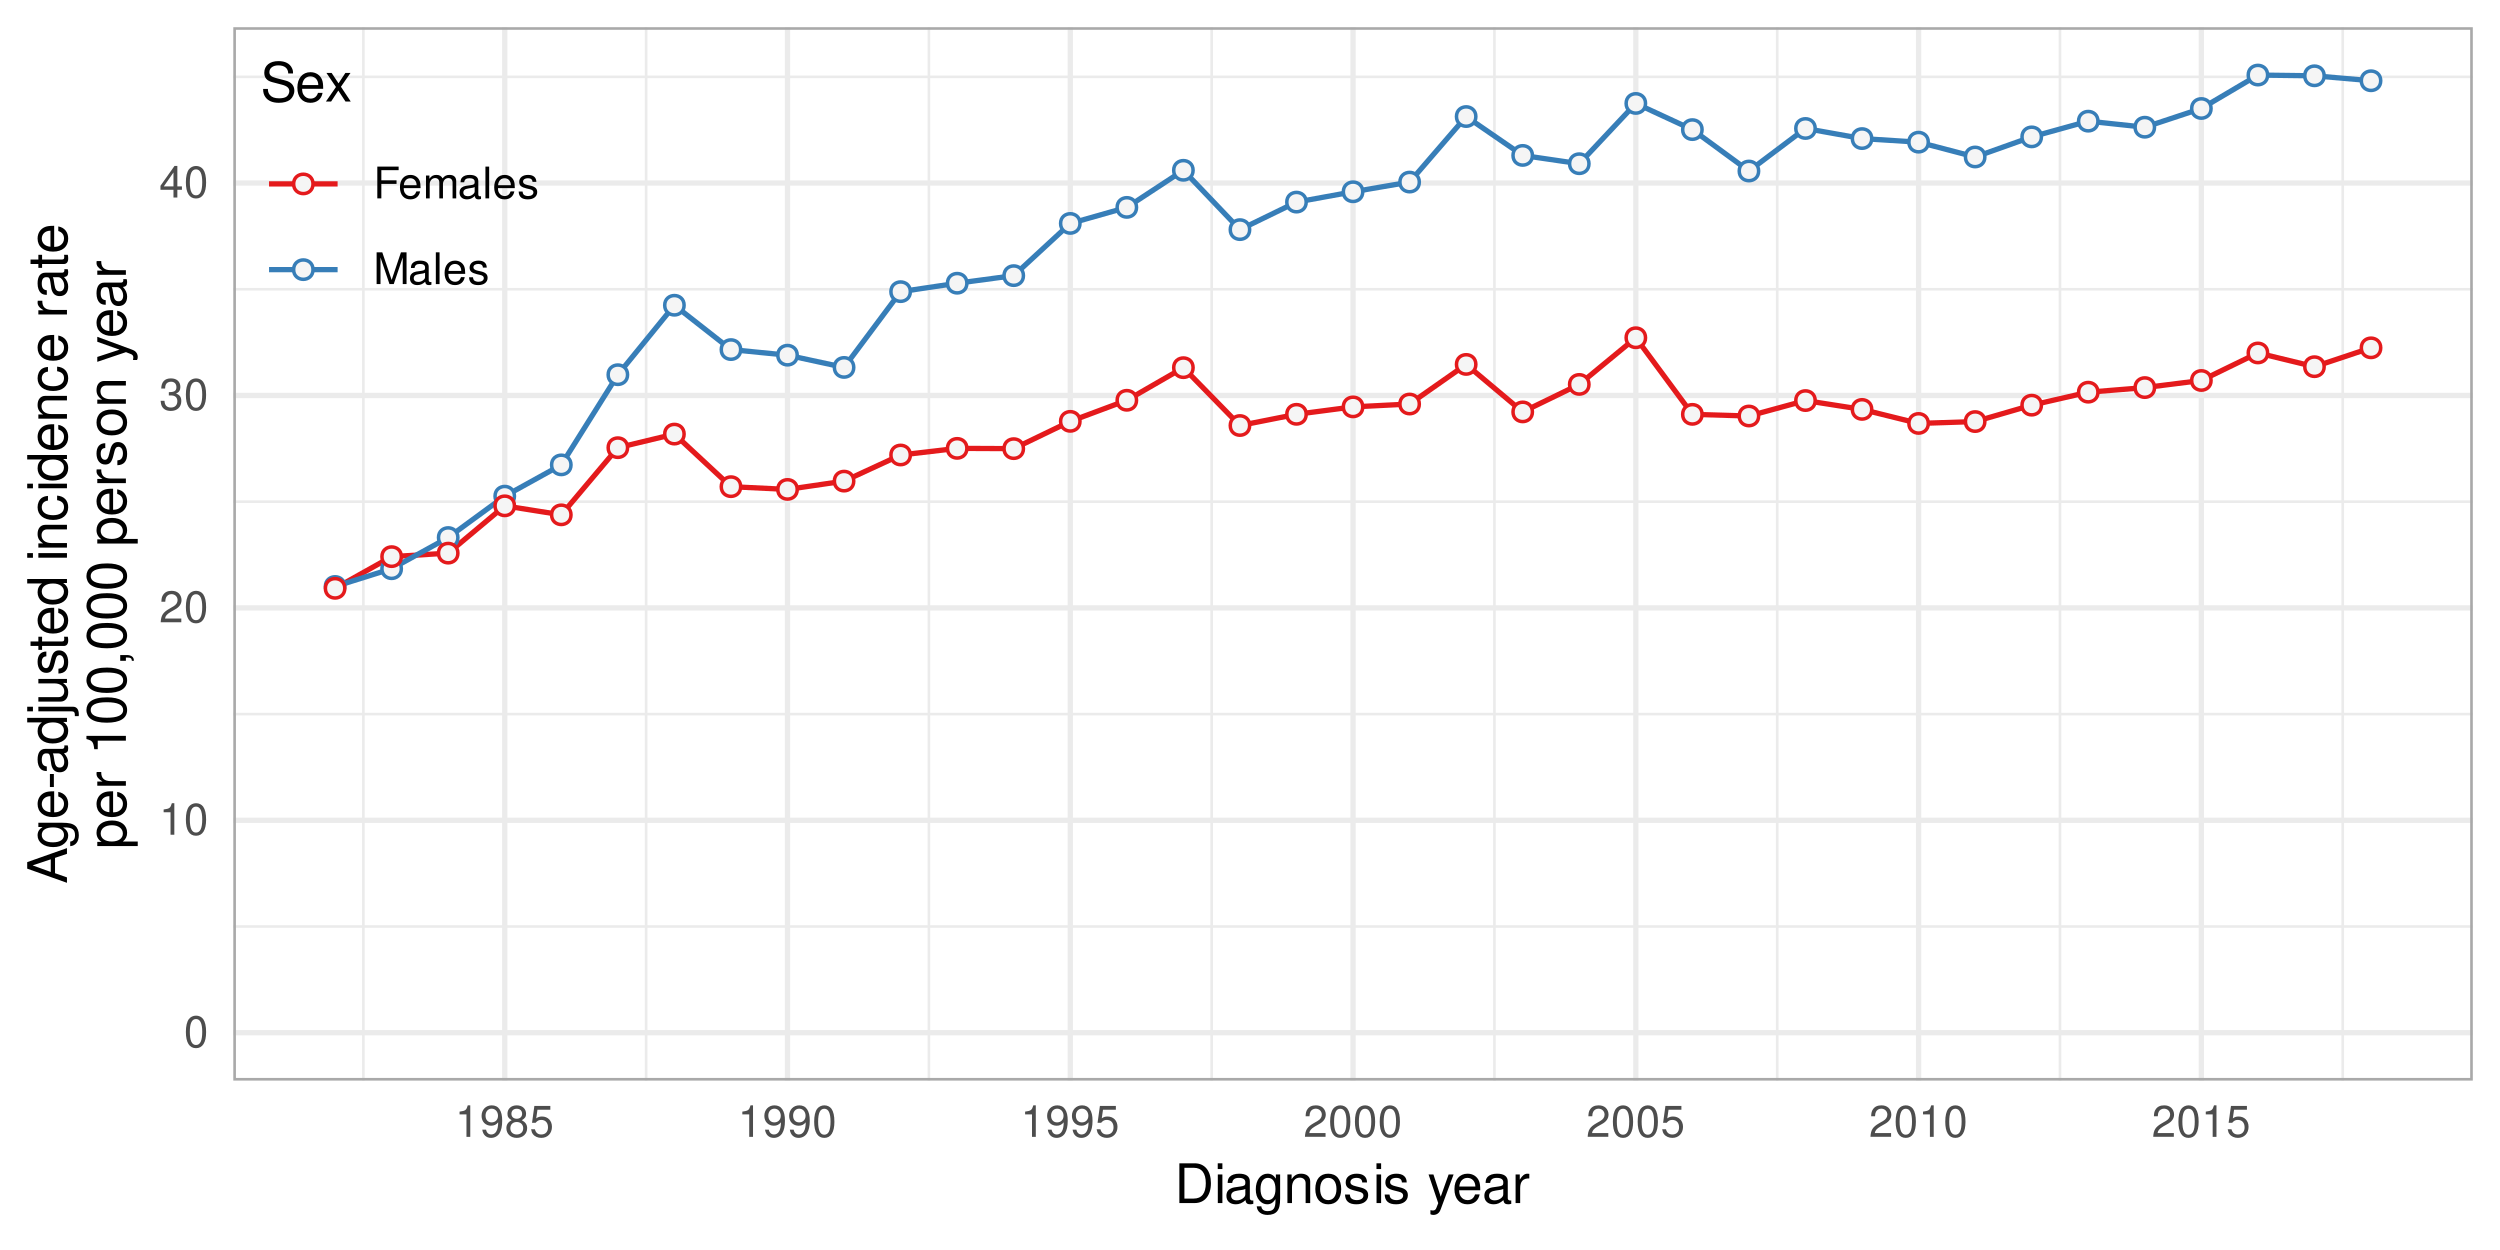 <?xml version="1.0" encoding="UTF-8"?>
<svg xmlns="http://www.w3.org/2000/svg" xmlns:xlink="http://www.w3.org/1999/xlink" width="504" height="252" viewBox="0 0 504 252">
<defs>
<g>
<g id="glyph-0-0">
</g>
<g id="glyph-0-1">
<path d="M 2.422 -6.359 C 1.844 -6.359 1.312 -6.094 0.984 -5.672 C 0.578 -5.109 0.375 -4.25 0.375 -3.078 C 0.375 -0.938 1.078 0.203 2.422 0.203 C 3.734 0.203 4.453 -0.938 4.453 -3.031 C 4.453 -4.25 4.266 -5.078 3.859 -5.672 C 3.531 -6.109 3.016 -6.359 2.422 -6.359 Z M 2.422 -5.672 C 3.25 -5.672 3.672 -4.828 3.672 -3.094 C 3.672 -1.281 3.266 -0.438 2.406 -0.438 C 1.578 -0.438 1.172 -1.312 1.172 -3.062 C 1.172 -4.828 1.578 -5.672 2.422 -5.672 Z M 2.422 -5.672 "/>
</g>
<g id="glyph-0-2">
<path d="M 2.281 -4.531 L 2.281 0 L 3.047 0 L 3.047 -6.359 L 2.547 -6.359 C 2.266 -5.391 2.094 -5.25 0.891 -5.094 L 0.891 -4.531 Z M 2.281 -4.531 "/>
</g>
<g id="glyph-0-3">
<path d="M 4.453 -0.766 L 1.172 -0.766 C 1.25 -1.297 1.531 -1.625 2.297 -2.094 L 3.172 -2.594 C 4.047 -3.062 4.5 -3.719 4.5 -4.5 C 4.5 -5.031 4.281 -5.531 3.922 -5.875 C 3.547 -6.203 3.094 -6.359 2.5 -6.359 C 1.703 -6.359 1.125 -6.078 0.781 -5.531 C 0.547 -5.203 0.453 -4.797 0.438 -4.156 L 1.219 -4.156 C 1.234 -4.594 1.297 -4.844 1.406 -5.062 C 1.594 -5.438 2 -5.688 2.469 -5.688 C 3.172 -5.688 3.703 -5.172 3.703 -4.484 C 3.703 -3.969 3.406 -3.531 2.859 -3.219 L 2.047 -2.75 C 0.75 -2 0.375 -1.406 0.297 -0.016 L 4.453 -0.016 Z M 4.453 -0.766 "/>
</g>
<g id="glyph-0-4">
<path d="M 1.938 -2.922 L 2.359 -2.922 C 3.203 -2.922 3.656 -2.531 3.656 -1.766 C 3.656 -0.969 3.172 -0.484 2.375 -0.484 C 1.516 -0.484 1.109 -0.922 1.062 -1.844 L 0.281 -1.844 C 0.312 -1.344 0.406 -1 0.547 -0.719 C 0.875 -0.109 1.484 0.203 2.344 0.203 C 3.625 0.203 4.453 -0.578 4.453 -1.781 C 4.453 -2.594 4.141 -3.031 3.391 -3.297 C 3.969 -3.531 4.266 -3.969 4.266 -4.609 C 4.266 -5.703 3.547 -6.359 2.359 -6.359 C 1.109 -6.359 0.438 -5.656 0.406 -4.312 L 1.188 -4.312 C 1.203 -4.703 1.234 -4.922 1.328 -5.109 C 1.5 -5.469 1.891 -5.688 2.375 -5.688 C 3.062 -5.688 3.469 -5.266 3.469 -4.578 C 3.469 -4.141 3.312 -3.859 2.969 -3.719 C 2.766 -3.625 2.484 -3.594 1.938 -3.578 Z M 1.938 -2.922 "/>
</g>
<g id="glyph-0-5">
<path d="M 2.875 -1.547 L 2.875 0 L 3.656 0 L 3.656 -1.547 L 4.578 -1.547 L 4.578 -2.234 L 3.656 -2.234 L 3.656 -6.359 L 3.078 -6.359 L 0.25 -2.359 L 0.25 -1.547 Z M 2.875 -2.234 L 0.922 -2.234 L 2.875 -5.047 Z M 2.875 -2.234 "/>
</g>
<g id="glyph-0-6">
<path d="M 0.469 -1.453 C 0.609 -0.406 1.281 0.203 2.234 0.203 C 2.922 0.203 3.547 -0.125 3.922 -0.703 C 4.297 -1.328 4.484 -2.109 4.484 -3.25 C 4.484 -4.328 4.312 -5 3.953 -5.562 C 3.609 -6.094 3.062 -6.359 2.375 -6.359 C 1.188 -6.359 0.328 -5.469 0.328 -4.234 C 0.328 -3.062 1.125 -2.25 2.25 -2.25 C 2.844 -2.25 3.281 -2.453 3.672 -2.938 C 3.672 -1.359 3.172 -0.484 2.281 -0.484 C 1.734 -0.484 1.359 -0.828 1.234 -1.453 Z M 2.359 -5.688 C 3.094 -5.688 3.641 -5.078 3.641 -4.25 C 3.641 -3.469 3.109 -2.922 2.344 -2.922 C 1.594 -2.922 1.125 -3.453 1.125 -4.297 C 1.125 -5.109 1.641 -5.688 2.359 -5.688 Z M 2.359 -5.688 "/>
</g>
<g id="glyph-0-7">
<path d="M 3.438 -3.359 C 4.094 -3.75 4.297 -4.062 4.297 -4.656 C 4.297 -5.672 3.531 -6.359 2.422 -6.359 C 1.312 -6.359 0.547 -5.672 0.547 -4.672 C 0.547 -4.062 0.75 -3.75 1.391 -3.359 C 0.672 -2.984 0.328 -2.469 0.328 -1.766 C 0.328 -0.609 1.172 0.203 2.422 0.203 C 3.656 0.203 4.516 -0.609 4.516 -1.766 C 4.516 -2.469 4.156 -2.984 3.438 -3.359 Z M 2.422 -5.672 C 3.078 -5.672 3.5 -5.281 3.5 -4.641 C 3.5 -4.047 3.062 -3.656 2.422 -3.656 C 1.766 -3.656 1.344 -4.047 1.344 -4.656 C 1.344 -5.281 1.766 -5.672 2.422 -5.672 Z M 2.422 -3 C 3.188 -3 3.719 -2.484 3.719 -1.75 C 3.719 -0.984 3.203 -0.484 2.406 -0.484 C 1.641 -0.484 1.125 -1 1.125 -1.734 C 1.125 -2.5 1.641 -3 2.422 -3 Z M 2.422 -3 "/>
</g>
<g id="glyph-0-8">
<path d="M 4.188 -6.234 L 0.969 -6.234 L 0.5 -2.844 L 1.219 -2.844 C 1.578 -3.266 1.875 -3.422 2.359 -3.422 C 3.203 -3.422 3.719 -2.844 3.719 -1.922 C 3.719 -1.031 3.203 -0.484 2.359 -0.484 C 1.688 -0.484 1.266 -0.828 1.078 -1.531 L 0.312 -1.531 C 0.406 -1.016 0.5 -0.781 0.688 -0.547 C 1.031 -0.078 1.672 0.203 2.375 0.203 C 3.641 0.203 4.516 -0.719 4.516 -2.031 C 4.516 -3.266 3.688 -4.109 2.5 -4.109 C 2.062 -4.109 1.703 -4 1.344 -3.734 L 1.594 -5.469 L 4.188 -5.469 Z M 4.188 -6.234 "/>
</g>
<g id="glyph-0-9">
<path d="M 1.609 -2.922 L 4.672 -2.922 L 4.672 -3.641 L 1.609 -3.641 L 1.609 -5.688 L 5.094 -5.688 L 5.094 -6.406 L 0.797 -6.406 L 0.797 0 L 1.609 0 Z M 1.609 -2.922 "/>
</g>
<g id="glyph-0-10">
<path d="M 4.516 -2.062 C 4.516 -2.766 4.453 -3.188 4.328 -3.531 C 4.031 -4.281 3.328 -4.734 2.469 -4.734 C 1.172 -4.734 0.359 -3.766 0.359 -2.25 C 0.359 -0.719 1.141 0.203 2.453 0.203 C 3.5 0.203 4.234 -0.391 4.422 -1.406 L 3.672 -1.406 C 3.469 -0.797 3.062 -0.469 2.469 -0.469 C 2 -0.469 1.609 -0.688 1.359 -1.078 C 1.188 -1.344 1.125 -1.594 1.125 -2.062 Z M 1.141 -2.656 C 1.203 -3.516 1.719 -4.062 2.453 -4.062 C 3.203 -4.062 3.719 -3.484 3.719 -2.656 Z M 1.141 -2.656 "/>
</g>
<g id="glyph-0-11">
<path d="M 0.609 -4.609 L 0.609 0 L 1.359 0 L 1.359 -2.891 C 1.359 -3.562 1.844 -4.094 2.438 -4.094 C 2.984 -4.094 3.297 -3.766 3.297 -3.172 L 3.297 0 L 4.031 0 L 4.031 -2.891 C 4.031 -3.562 4.516 -4.094 5.109 -4.094 C 5.641 -4.094 5.969 -3.75 5.969 -3.172 L 5.969 0 L 6.703 0 L 6.703 -3.453 C 6.703 -4.281 6.234 -4.734 5.359 -4.734 C 4.75 -4.734 4.375 -4.562 3.953 -4.031 C 3.672 -4.531 3.312 -4.734 2.703 -4.734 C 2.094 -4.734 1.688 -4.516 1.297 -3.953 L 1.297 -4.609 Z M 0.609 -4.609 "/>
</g>
<g id="glyph-0-12">
<path d="M 4.703 -0.438 C 4.625 -0.406 4.594 -0.406 4.547 -0.406 C 4.297 -0.406 4.156 -0.547 4.156 -0.781 L 4.156 -3.484 C 4.156 -4.297 3.547 -4.734 2.422 -4.734 C 1.734 -4.734 1.203 -4.547 0.891 -4.203 C 0.672 -3.969 0.594 -3.703 0.578 -3.25 L 1.312 -3.25 C 1.375 -3.812 1.703 -4.062 2.391 -4.062 C 3.062 -4.062 3.422 -3.812 3.422 -3.375 L 3.422 -3.188 C 3.406 -2.875 3.25 -2.75 2.656 -2.672 C 1.625 -2.547 1.453 -2.5 1.172 -2.391 C 0.641 -2.156 0.375 -1.766 0.375 -1.156 C 0.375 -0.328 0.953 0.203 1.875 0.203 C 2.469 0.203 2.922 0 3.453 -0.469 C 3.5 0 3.734 0.203 4.203 0.203 C 4.359 0.203 4.453 0.188 4.703 0.125 Z M 3.422 -1.453 C 3.422 -1.203 3.359 -1.062 3.125 -0.859 C 2.828 -0.578 2.469 -0.438 2.047 -0.438 C 1.469 -0.438 1.141 -0.719 1.141 -1.172 C 1.141 -1.656 1.453 -1.906 2.25 -2.016 C 3.031 -2.125 3.172 -2.156 3.422 -2.281 Z M 3.422 -1.453 "/>
</g>
<g id="glyph-0-13">
<path d="M 1.344 -6.406 L 0.594 -6.406 L 0.594 0 L 1.344 0 Z M 1.344 -6.406 "/>
</g>
<g id="glyph-0-14">
<path d="M 3.859 -3.328 C 3.844 -4.234 3.25 -4.734 2.188 -4.734 C 1.109 -4.734 0.406 -4.188 0.406 -3.328 C 0.406 -2.609 0.781 -2.266 1.875 -2 L 2.562 -1.844 C 3.062 -1.719 3.266 -1.531 3.266 -1.203 C 3.266 -0.766 2.844 -0.469 2.203 -0.469 C 1.797 -0.469 1.469 -0.594 1.281 -0.781 C 1.172 -0.922 1.125 -1.047 1.078 -1.375 L 0.297 -1.375 C 0.328 -0.312 0.938 0.203 2.141 0.203 C 3.297 0.203 4.031 -0.375 4.031 -1.266 C 4.031 -1.938 3.656 -2.328 2.734 -2.547 L 2.031 -2.703 C 1.438 -2.844 1.172 -3.047 1.172 -3.375 C 1.172 -3.797 1.562 -4.062 2.156 -4.062 C 2.75 -4.062 3.062 -3.812 3.078 -3.328 Z M 3.859 -3.328 "/>
</g>
<g id="glyph-0-15">
<path d="M 4.109 0 L 5.922 -5.375 L 5.922 0 L 6.688 0 L 6.688 -6.406 L 5.562 -6.406 L 3.688 -0.828 L 1.797 -6.406 L 0.656 -6.406 L 0.656 0 L 1.438 0 L 1.438 -5.375 L 3.25 0 Z M 4.109 0 "/>
</g>
<g id="glyph-1-0">
</g>
<g id="glyph-1-1">
<path d="M 0.984 0 L 4.062 0 C 6.094 0 7.344 -1.516 7.344 -4.016 C 7.344 -6.5 6.109 -8.016 4.062 -8.016 L 0.984 -8.016 Z M 2 -0.906 L 2 -7.109 L 3.891 -7.109 C 5.484 -7.109 6.312 -6.047 6.312 -4 C 6.312 -1.969 5.484 -0.906 3.891 -0.906 Z M 2 -0.906 "/>
</g>
<g id="glyph-1-2">
<path d="M 1.656 -5.766 L 0.734 -5.766 L 0.734 0 L 1.656 0 Z M 1.656 -8.016 L 0.719 -8.016 L 0.719 -6.859 L 1.656 -6.859 Z M 1.656 -8.016 "/>
</g>
<g id="glyph-1-3">
<path d="M 5.891 -0.531 C 5.781 -0.516 5.734 -0.516 5.688 -0.516 C 5.375 -0.516 5.188 -0.688 5.188 -0.969 L 5.188 -4.359 C 5.188 -5.375 4.438 -5.922 3.031 -5.922 C 2.172 -5.922 1.5 -5.688 1.109 -5.266 C 0.844 -4.969 0.734 -4.625 0.719 -4.062 L 1.641 -4.062 C 1.719 -4.766 2.141 -5.078 2.984 -5.078 C 3.828 -5.078 4.281 -4.781 4.281 -4.219 L 4.281 -3.984 C 4.266 -3.594 4.062 -3.438 3.328 -3.344 C 2.031 -3.172 1.828 -3.141 1.469 -2.984 C 0.797 -2.703 0.469 -2.203 0.469 -1.453 C 0.469 -0.406 1.188 0.25 2.359 0.25 C 3.078 0.25 3.656 0 4.312 -0.594 C 4.375 0 4.656 0.25 5.266 0.25 C 5.453 0.25 5.578 0.234 5.891 0.156 Z M 4.281 -1.812 C 4.281 -1.5 4.188 -1.312 3.922 -1.062 C 3.547 -0.719 3.094 -0.547 2.547 -0.547 C 1.844 -0.547 1.422 -0.891 1.422 -1.469 C 1.422 -2.078 1.812 -2.391 2.812 -2.531 C 3.781 -2.656 3.969 -2.703 4.281 -2.844 Z M 4.281 -1.812 "/>
</g>
<g id="glyph-1-4">
<path d="M 4.438 -5.766 L 4.438 -4.922 C 3.984 -5.625 3.469 -5.922 2.75 -5.922 C 1.359 -5.922 0.391 -4.625 0.391 -2.781 C 0.391 -1.812 0.609 -1.109 1.109 -0.531 C 1.547 -0.016 2.094 0.25 2.688 0.25 C 3.375 0.25 3.875 -0.062 4.359 -0.781 L 4.359 -0.484 C 4.359 1.062 3.922 1.625 2.781 1.625 C 2 1.625 1.594 1.312 1.5 0.656 L 0.578 0.656 C 0.656 1.734 1.5 2.391 2.766 2.391 C 3.609 2.391 4.312 2.125 4.688 1.656 C 5.125 1.125 5.297 0.406 5.297 -0.953 L 5.297 -5.766 Z M 2.844 -5.078 C 3.812 -5.078 4.359 -4.266 4.359 -2.812 C 4.359 -1.406 3.797 -0.594 2.844 -0.594 C 1.891 -0.594 1.344 -1.422 1.344 -2.844 C 1.344 -4.25 1.891 -5.078 2.844 -5.078 Z M 2.844 -5.078 "/>
</g>
<g id="glyph-1-5">
<path d="M 0.766 -5.766 L 0.766 0 L 1.688 0 L 1.688 -3.172 C 1.688 -4.359 2.312 -5.125 3.25 -5.125 C 3.984 -5.125 4.438 -4.688 4.438 -4 L 4.438 0 L 5.359 0 L 5.359 -4.359 C 5.359 -5.312 4.641 -5.922 3.531 -5.922 C 2.672 -5.922 2.125 -5.594 1.609 -4.797 L 1.609 -5.766 Z M 0.766 -5.766 "/>
</g>
<g id="glyph-1-6">
<path d="M 2.984 -5.922 C 1.359 -5.922 0.391 -4.781 0.391 -2.844 C 0.391 -0.891 1.359 0.25 3 0.25 C 4.625 0.25 5.609 -0.906 5.609 -2.797 C 5.609 -4.797 4.656 -5.922 2.984 -5.922 Z M 3 -5.078 C 4.031 -5.078 4.656 -4.234 4.656 -2.812 C 4.656 -1.438 4.016 -0.594 3 -0.594 C 1.984 -0.594 1.359 -1.438 1.359 -2.844 C 1.359 -4.234 1.984 -5.078 3 -5.078 Z M 3 -5.078 "/>
</g>
<g id="glyph-1-7">
<path d="M 4.812 -4.156 C 4.812 -5.297 4.062 -5.922 2.734 -5.922 C 1.391 -5.922 0.516 -5.234 0.516 -4.172 C 0.516 -3.266 0.984 -2.844 2.344 -2.516 L 3.203 -2.297 C 3.844 -2.141 4.094 -1.906 4.094 -1.5 C 4.094 -0.953 3.547 -0.594 2.75 -0.594 C 2.25 -0.594 1.844 -0.734 1.609 -0.984 C 1.469 -1.141 1.391 -1.312 1.344 -1.719 L 0.375 -1.719 C 0.422 -0.391 1.172 0.25 2.672 0.25 C 4.125 0.25 5.047 -0.469 5.047 -1.578 C 5.047 -2.438 4.562 -2.906 3.422 -3.172 L 2.547 -3.391 C 1.797 -3.562 1.469 -3.812 1.469 -4.219 C 1.469 -4.75 1.953 -5.078 2.688 -5.078 C 3.438 -5.078 3.828 -4.766 3.844 -4.156 Z M 4.812 -4.156 "/>
</g>
<g id="glyph-1-8">
</g>
<g id="glyph-1-9">
<path d="M 4.266 -5.766 L 2.672 -1.281 L 1.203 -5.766 L 0.219 -5.766 L 2.172 0.016 L 1.812 0.938 C 1.656 1.344 1.469 1.5 1.078 1.5 C 0.922 1.5 0.797 1.469 0.594 1.438 L 0.594 2.25 C 0.781 2.359 0.969 2.391 1.203 2.391 C 1.5 2.391 1.828 2.297 2.062 2.125 C 2.359 1.906 2.516 1.672 2.688 1.203 L 5.266 -5.766 Z M 4.266 -5.766 "/>
</g>
<g id="glyph-1-10">
<path d="M 5.641 -2.578 C 5.641 -3.453 5.578 -3.984 5.406 -4.406 C 5.031 -5.359 4.156 -5.922 3.078 -5.922 C 1.469 -5.922 0.438 -4.703 0.438 -2.812 C 0.438 -0.906 1.438 0.25 3.062 0.25 C 4.375 0.25 5.297 -0.5 5.516 -1.75 L 4.594 -1.75 C 4.344 -0.984 3.828 -0.594 3.094 -0.594 C 2.516 -0.594 2.016 -0.859 1.703 -1.344 C 1.484 -1.672 1.406 -2 1.391 -2.578 Z M 1.422 -3.328 C 1.5 -4.391 2.141 -5.078 3.062 -5.078 C 4 -5.078 4.656 -4.359 4.656 -3.328 Z M 1.422 -3.328 "/>
</g>
<g id="glyph-1-11">
<path d="M 0.766 -5.766 L 0.766 0 L 1.688 0 L 1.688 -2.984 C 1.688 -4.375 2.266 -5 3.531 -4.969 L 3.531 -5.891 C 3.375 -5.922 3.281 -5.922 3.172 -5.922 C 2.578 -5.922 2.141 -5.578 1.609 -4.719 L 1.609 -5.766 Z M 0.766 -5.766 "/>
</g>
<g id="glyph-1-12">
<path d="M 6.562 -5.672 C 6.562 -6.219 6.516 -6.375 6.344 -6.75 C 5.906 -7.672 4.969 -8.156 3.625 -8.156 C 1.859 -8.156 0.766 -7.25 0.766 -5.797 C 0.766 -4.812 1.281 -4.203 2.344 -3.922 L 4.328 -3.406 C 5.359 -3.141 5.812 -2.734 5.812 -2.094 C 5.812 -1.672 5.578 -1.234 5.234 -0.984 C 4.922 -0.766 4.406 -0.656 3.766 -0.656 C 2.875 -0.656 2.297 -0.859 1.906 -1.312 C 1.609 -1.672 1.484 -2.062 1.5 -2.547 L 0.531 -2.547 C 0.531 -1.812 0.688 -1.328 1 -0.891 C 1.547 -0.125 2.469 0.25 3.703 0.25 C 4.656 0.25 5.438 0.031 5.953 -0.359 C 6.484 -0.797 6.828 -1.5 6.828 -2.203 C 6.828 -3.188 6.219 -3.922 5.125 -4.219 L 3.109 -4.75 C 2.141 -5.016 1.797 -5.328 1.797 -5.938 C 1.797 -6.75 2.516 -7.297 3.594 -7.297 C 4.859 -7.297 5.578 -6.719 5.594 -5.672 Z M 6.562 -5.672 "/>
</g>
<g id="glyph-1-13">
<path d="M 3.219 -2.984 L 5.141 -5.766 L 4.109 -5.766 L 2.734 -3.672 L 1.344 -5.766 L 0.297 -5.766 L 2.219 -2.938 L 0.188 0 L 1.234 0 L 2.688 -2.219 L 4.141 0 L 5.203 0 Z M 3.219 -2.984 "/>
</g>
<g id="glyph-2-0">
</g>
<g id="glyph-2-1">
<path d="M -2.406 -5.219 L 0 -6.031 L 0 -7.188 L -8.016 -4.359 L -8.016 -3.047 L 0 -0.188 L 0 -1.281 L -2.406 -2.125 Z M -3.266 -4.922 L -3.266 -2.375 L -6.922 -3.703 Z M -3.266 -4.922 "/>
</g>
<g id="glyph-2-2">
<path d="M -5.766 -4.438 L -4.922 -4.438 C -5.625 -3.984 -5.922 -3.469 -5.922 -2.75 C -5.922 -1.359 -4.625 -0.391 -2.781 -0.391 C -1.812 -0.391 -1.109 -0.609 -0.531 -1.109 C -0.016 -1.547 0.25 -2.094 0.25 -2.688 C 0.25 -3.375 -0.062 -3.875 -0.781 -4.359 L -0.484 -4.359 C 1.062 -4.359 1.625 -3.922 1.625 -2.781 C 1.625 -2 1.312 -1.594 0.656 -1.5 L 0.656 -0.578 C 1.734 -0.656 2.391 -1.5 2.391 -2.766 C 2.391 -3.609 2.125 -4.312 1.656 -4.688 C 1.125 -5.125 0.406 -5.297 -0.953 -5.297 L -5.766 -5.297 Z M -5.078 -2.844 C -5.078 -3.812 -4.266 -4.359 -2.812 -4.359 C -1.406 -4.359 -0.594 -3.797 -0.594 -2.844 C -0.594 -1.891 -1.422 -1.344 -2.844 -1.344 C -4.25 -1.344 -5.078 -1.891 -5.078 -2.844 Z M -5.078 -2.844 "/>
</g>
<g id="glyph-2-3">
<path d="M -2.578 -5.641 C -3.453 -5.641 -3.984 -5.578 -4.406 -5.406 C -5.359 -5.031 -5.922 -4.156 -5.922 -3.078 C -5.922 -1.469 -4.703 -0.438 -2.812 -0.438 C -0.906 -0.438 0.25 -1.438 0.25 -3.062 C 0.25 -4.375 -0.5 -5.297 -1.75 -5.516 L -1.75 -4.594 C -0.984 -4.344 -0.594 -3.828 -0.594 -3.094 C -0.594 -2.516 -0.859 -2.016 -1.344 -1.703 C -1.672 -1.484 -2 -1.406 -2.578 -1.391 Z M -3.328 -1.422 C -4.391 -1.5 -5.078 -2.141 -5.078 -3.062 C -5.078 -4 -4.359 -4.656 -3.328 -4.656 Z M -3.328 -1.422 "/>
</g>
<g id="glyph-2-4">
<path d="M -3.438 -3.125 L -3.438 -0.5 L -2.641 -0.5 L -2.641 -3.125 Z M -3.438 -3.125 "/>
</g>
<g id="glyph-2-5">
<path d="M -0.531 -5.891 C -0.516 -5.781 -0.516 -5.734 -0.516 -5.688 C -0.516 -5.375 -0.688 -5.188 -0.969 -5.188 L -4.359 -5.188 C -5.375 -5.188 -5.922 -4.438 -5.922 -3.031 C -5.922 -2.172 -5.688 -1.5 -5.266 -1.109 C -4.969 -0.844 -4.625 -0.734 -4.062 -0.719 L -4.062 -1.641 C -4.766 -1.719 -5.078 -2.141 -5.078 -2.984 C -5.078 -3.828 -4.781 -4.281 -4.219 -4.281 L -3.984 -4.281 C -3.594 -4.266 -3.438 -4.062 -3.344 -3.328 C -3.172 -2.031 -3.141 -1.828 -2.984 -1.469 C -2.703 -0.797 -2.203 -0.469 -1.453 -0.469 C -0.406 -0.469 0.25 -1.188 0.25 -2.359 C 0.25 -3.078 0 -3.656 -0.594 -4.312 C 0 -4.375 0.25 -4.656 0.25 -5.266 C 0.25 -5.453 0.234 -5.578 0.156 -5.891 Z M -1.812 -4.281 C -1.5 -4.281 -1.312 -4.188 -1.062 -3.922 C -0.719 -3.547 -0.547 -3.094 -0.547 -2.547 C -0.547 -1.844 -0.891 -1.422 -1.469 -1.422 C -2.078 -1.422 -2.391 -1.812 -2.531 -2.812 C -2.656 -3.781 -2.703 -3.969 -2.844 -4.281 Z M -1.812 -4.281 "/>
</g>
<g id="glyph-2-6">
<path d="M -8.016 -5.438 L -8.016 -4.531 L -5.031 -4.531 C -5.625 -4.141 -5.922 -3.531 -5.922 -2.766 C -5.922 -1.266 -4.734 -0.281 -2.891 -0.281 C -0.953 -0.281 0.25 -1.234 0.25 -2.797 C 0.25 -3.594 -0.047 -4.141 -0.766 -4.625 L 0 -4.625 L 0 -5.438 Z M -5.078 -2.922 C -5.078 -3.906 -4.203 -4.531 -2.812 -4.531 C -1.484 -4.531 -0.609 -3.891 -0.609 -2.922 C -0.609 -1.906 -1.5 -1.25 -2.844 -1.25 C -4.188 -1.25 -5.078 -1.906 -5.078 -2.922 Z M -5.078 -2.922 "/>
</g>
<g id="glyph-2-7">
<path d="M -5.766 -0.766 L 0.844 -0.766 C 1.406 -0.766 1.594 -0.594 1.594 -0.016 C 1.594 0.047 1.594 0.078 1.578 0.203 L 2.359 0.203 C 2.391 0.094 2.391 0.031 2.391 -0.109 C 2.391 -1.141 1.984 -1.688 1.203 -1.688 L -5.766 -1.688 Z M -8.016 -1.688 L -8.016 -0.766 L -6.859 -0.766 L -6.859 -1.688 Z M -8.016 -1.688 "/>
</g>
<g id="glyph-2-8">
<path d="M 0 -5.297 L -5.766 -5.297 L -5.766 -4.391 L -2.5 -4.391 C -1.312 -4.391 -0.547 -3.766 -0.547 -2.812 C -0.547 -2.094 -0.984 -1.625 -1.688 -1.625 L -5.766 -1.625 L -5.766 -0.719 L -1.312 -0.719 C -0.359 -0.719 0.25 -1.438 0.25 -2.547 C 0.25 -3.406 -0.047 -3.938 -0.797 -4.484 L 0 -4.484 Z M 0 -5.297 "/>
</g>
<g id="glyph-2-9">
<path d="M -4.156 -4.812 C -5.297 -4.812 -5.922 -4.062 -5.922 -2.734 C -5.922 -1.391 -5.234 -0.516 -4.172 -0.516 C -3.266 -0.516 -2.844 -0.984 -2.516 -2.344 L -2.297 -3.203 C -2.141 -3.844 -1.906 -4.094 -1.5 -4.094 C -0.953 -4.094 -0.594 -3.547 -0.594 -2.75 C -0.594 -2.25 -0.734 -1.844 -0.984 -1.609 C -1.141 -1.469 -1.312 -1.391 -1.719 -1.344 L -1.719 -0.375 C -0.391 -0.422 0.25 -1.172 0.25 -2.672 C 0.25 -4.125 -0.469 -5.047 -1.578 -5.047 C -2.438 -5.047 -2.906 -4.562 -3.172 -3.422 L -3.391 -2.547 C -3.562 -1.797 -3.812 -1.469 -4.219 -1.469 C -4.75 -1.469 -5.078 -1.953 -5.078 -2.688 C -5.078 -3.438 -4.766 -3.828 -4.156 -3.844 Z M -4.156 -4.812 "/>
</g>
<g id="glyph-2-10">
<path d="M -5.766 -2.797 L -5.766 -1.844 L -7.344 -1.844 L -7.344 -0.938 L -5.766 -0.938 L -5.766 -0.156 L -5.016 -0.156 L -5.016 -0.938 L -0.656 -0.938 C -0.062 -0.938 0.25 -1.328 0.25 -2.047 C 0.25 -2.281 0.234 -2.484 0.172 -2.797 L -0.594 -2.797 C -0.562 -2.656 -0.547 -2.547 -0.547 -2.359 C -0.547 -1.953 -0.656 -1.844 -1.062 -1.844 L -5.016 -1.844 L -5.016 -2.797 Z M -5.766 -2.797 "/>
</g>
<g id="glyph-2-11">
</g>
<g id="glyph-2-12">
<path d="M -5.766 -1.656 L -5.766 -0.734 L 0 -0.734 L 0 -1.656 Z M -8.016 -1.656 L -8.016 -0.719 L -6.859 -0.719 L -6.859 -1.656 Z M -8.016 -1.656 "/>
</g>
<g id="glyph-2-13">
<path d="M -5.766 -0.766 L 0 -0.766 L 0 -1.688 L -3.172 -1.688 C -4.359 -1.688 -5.125 -2.312 -5.125 -3.25 C -5.125 -3.984 -4.688 -4.438 -4 -4.438 L 0 -4.438 L 0 -5.359 L -4.359 -5.359 C -5.312 -5.359 -5.922 -4.641 -5.922 -3.531 C -5.922 -2.672 -5.594 -2.125 -4.797 -1.609 L -5.766 -1.609 Z M -5.766 -0.766 "/>
</g>
<g id="glyph-2-14">
<path d="M -3.828 -5.188 C -4.391 -5.141 -4.75 -5.016 -5.078 -4.797 C -5.609 -4.406 -5.922 -3.703 -5.922 -2.906 C -5.922 -1.344 -4.703 -0.344 -2.781 -0.344 C -0.922 -0.344 0.25 -1.328 0.25 -2.891 C 0.25 -4.266 -0.578 -5.141 -1.984 -5.25 L -1.984 -4.328 C -1.062 -4.172 -0.594 -3.703 -0.594 -2.922 C -0.594 -1.906 -1.422 -1.297 -2.781 -1.297 C -4.219 -1.297 -5.078 -1.891 -5.078 -2.891 C -5.078 -3.656 -4.625 -4.141 -3.828 -4.25 Z M -3.828 -5.188 "/>
</g>
<g id="glyph-2-15">
<path d="M -5.766 -0.766 L 0 -0.766 L 0 -1.688 L -2.984 -1.688 C -4.375 -1.688 -5 -2.266 -4.969 -3.531 L -5.891 -3.531 C -5.922 -3.375 -5.922 -3.281 -5.922 -3.172 C -5.922 -2.578 -5.578 -2.141 -4.719 -1.609 L -5.766 -1.609 Z M -5.766 -0.766 "/>
</g>
<g id="glyph-2-16">
<path d="M 2.391 -0.594 L 2.391 -1.516 L -0.609 -1.516 C -0.016 -2 0.25 -2.547 0.25 -3.281 C 0.25 -4.781 -0.953 -5.75 -2.781 -5.75 C -4.719 -5.75 -5.922 -4.812 -5.922 -3.281 C -5.922 -2.5 -5.578 -1.875 -4.891 -1.438 L -5.766 -1.438 L -5.766 -0.594 Z M -5.078 -3.125 C -5.078 -4.141 -4.188 -4.797 -2.812 -4.797 C -1.5 -4.797 -0.609 -4.125 -0.609 -3.125 C -0.609 -2.141 -1.484 -1.516 -2.844 -1.516 C -4.188 -1.516 -5.078 -2.141 -5.078 -3.125 Z M -5.078 -3.125 "/>
</g>
<g id="glyph-2-17">
<path d="M -5.672 -2.844 L 0 -2.844 L 0 -3.812 L -7.953 -3.812 L -7.953 -3.172 C -6.734 -2.844 -6.562 -2.625 -6.375 -1.125 L -5.672 -1.125 Z M -5.672 -2.844 "/>
</g>
<g id="glyph-2-18">
<path d="M -7.953 -3.031 C -7.953 -2.297 -7.625 -1.641 -7.078 -1.234 C -6.375 -0.719 -5.328 -0.469 -3.844 -0.469 C -1.172 -0.469 0.25 -1.359 0.25 -3.031 C 0.25 -4.672 -1.172 -5.578 -3.781 -5.578 C -5.328 -5.578 -6.359 -5.328 -7.078 -4.812 C -7.641 -4.406 -7.953 -3.766 -7.953 -3.031 Z M -7.094 -3.031 C -7.094 -4.062 -6.031 -4.594 -3.875 -4.594 C -1.609 -4.594 -0.547 -4.078 -0.547 -3 C -0.547 -1.984 -1.656 -1.469 -3.844 -1.469 C -6.031 -1.469 -7.094 -1.984 -7.094 -3.031 Z M -7.094 -3.031 "/>
</g>
<g id="glyph-2-19">
<path d="M -1.141 -0.953 L 0 -0.953 L 0 -1.609 L 0.203 -1.609 C 0.953 -1.609 1.172 -1.469 1.203 -0.953 L 1.609 -0.953 C 1.641 -1.688 1.109 -2.109 0.172 -2.109 L -1.141 -2.109 Z M -1.141 -0.953 "/>
</g>
<g id="glyph-2-20">
<path d="M -5.922 -2.984 C -5.922 -1.359 -4.781 -0.391 -2.844 -0.391 C -0.891 -0.391 0.25 -1.359 0.25 -3 C 0.25 -4.625 -0.906 -5.609 -2.797 -5.609 C -4.797 -5.609 -5.922 -4.656 -5.922 -2.984 Z M -5.078 -3 C -5.078 -4.031 -4.234 -4.656 -2.812 -4.656 C -1.438 -4.656 -0.594 -4.016 -0.594 -3 C -0.594 -1.984 -1.438 -1.359 -2.844 -1.359 C -4.234 -1.359 -5.078 -1.984 -5.078 -3 Z M -5.078 -3 "/>
</g>
<g id="glyph-2-21">
<path d="M -5.766 -4.266 L -1.281 -2.672 L -5.766 -1.203 L -5.766 -0.219 L 0.016 -2.172 L 0.938 -1.812 C 1.344 -1.656 1.5 -1.469 1.5 -1.078 C 1.5 -0.922 1.469 -0.797 1.438 -0.594 L 2.25 -0.594 C 2.359 -0.781 2.391 -0.969 2.391 -1.203 C 2.391 -1.5 2.297 -1.828 2.125 -2.062 C 1.906 -2.359 1.672 -2.516 1.203 -2.688 L -5.766 -5.266 Z M -5.766 -4.266 "/>
</g>
</g>
<clipPath id="clip-0">
<path clip-rule="nonzero" d="M 47.031 186 L 498.52 186 L 498.52 188 L 47.031 188 Z M 47.031 186 "/>
</clipPath>
<clipPath id="clip-1">
<path clip-rule="nonzero" d="M 47.031 143 L 498.52 143 L 498.52 145 L 47.031 145 Z M 47.031 143 "/>
</clipPath>
<clipPath id="clip-2">
<path clip-rule="nonzero" d="M 47.031 100 L 498.52 100 L 498.52 102 L 47.031 102 Z M 47.031 100 "/>
</clipPath>
<clipPath id="clip-3">
<path clip-rule="nonzero" d="M 47.031 58 L 498.52 58 L 498.52 59 L 47.031 59 Z M 47.031 58 "/>
</clipPath>
<clipPath id="clip-4">
<path clip-rule="nonzero" d="M 47.031 15 L 498.52 15 L 498.52 16 L 47.031 16 Z M 47.031 15 "/>
</clipPath>
<clipPath id="clip-5">
<path clip-rule="nonzero" d="M 72 5.48 L 74 5.48 L 74 217.852 L 72 217.852 Z M 72 5.48 "/>
</clipPath>
<clipPath id="clip-6">
<path clip-rule="nonzero" d="M 129 5.48 L 131 5.48 L 131 217.852 L 129 217.852 Z M 129 5.48 "/>
</clipPath>
<clipPath id="clip-7">
<path clip-rule="nonzero" d="M 187 5.48 L 188 5.48 L 188 217.852 L 187 217.852 Z M 187 5.48 "/>
</clipPath>
<clipPath id="clip-8">
<path clip-rule="nonzero" d="M 244 5.48 L 245 5.48 L 245 217.852 L 244 217.852 Z M 244 5.48 "/>
</clipPath>
<clipPath id="clip-9">
<path clip-rule="nonzero" d="M 301 5.48 L 302 5.48 L 302 217.852 L 301 217.852 Z M 301 5.48 "/>
</clipPath>
<clipPath id="clip-10">
<path clip-rule="nonzero" d="M 358 5.48 L 359 5.48 L 359 217.852 L 358 217.852 Z M 358 5.48 "/>
</clipPath>
<clipPath id="clip-11">
<path clip-rule="nonzero" d="M 415 5.48 L 416 5.48 L 416 217.852 L 415 217.852 Z M 415 5.48 "/>
</clipPath>
<clipPath id="clip-12">
<path clip-rule="nonzero" d="M 472 5.48 L 473 5.48 L 473 217.852 L 472 217.852 Z M 472 5.48 "/>
</clipPath>
<clipPath id="clip-13">
<path clip-rule="nonzero" d="M 47.031 207 L 498.52 207 L 498.52 209 L 47.031 209 Z M 47.031 207 "/>
</clipPath>
<clipPath id="clip-14">
<path clip-rule="nonzero" d="M 47.031 164 L 498.52 164 L 498.52 166 L 47.031 166 Z M 47.031 164 "/>
</clipPath>
<clipPath id="clip-15">
<path clip-rule="nonzero" d="M 47.031 122 L 498.52 122 L 498.52 124 L 47.031 124 Z M 47.031 122 "/>
</clipPath>
<clipPath id="clip-16">
<path clip-rule="nonzero" d="M 47.031 79 L 498.52 79 L 498.52 81 L 47.031 81 Z M 47.031 79 "/>
</clipPath>
<clipPath id="clip-17">
<path clip-rule="nonzero" d="M 47.031 36 L 498.52 36 L 498.52 38 L 47.031 38 Z M 47.031 36 "/>
</clipPath>
<clipPath id="clip-18">
<path clip-rule="nonzero" d="M 101 5.48 L 103 5.48 L 103 217.852 L 101 217.852 Z M 101 5.48 "/>
</clipPath>
<clipPath id="clip-19">
<path clip-rule="nonzero" d="M 158 5.48 L 160 5.48 L 160 217.852 L 158 217.852 Z M 158 5.48 "/>
</clipPath>
<clipPath id="clip-20">
<path clip-rule="nonzero" d="M 215 5.48 L 217 5.48 L 217 217.852 L 215 217.852 Z M 215 5.48 "/>
</clipPath>
<clipPath id="clip-21">
<path clip-rule="nonzero" d="M 272 5.48 L 274 5.48 L 274 217.852 L 272 217.852 Z M 272 5.48 "/>
</clipPath>
<clipPath id="clip-22">
<path clip-rule="nonzero" d="M 329 5.48 L 331 5.48 L 331 217.852 L 329 217.852 Z M 329 5.48 "/>
</clipPath>
<clipPath id="clip-23">
<path clip-rule="nonzero" d="M 386 5.48 L 388 5.48 L 388 217.852 L 386 217.852 Z M 386 5.48 "/>
</clipPath>
<clipPath id="clip-24">
<path clip-rule="nonzero" d="M 443 5.48 L 445 5.48 L 445 217.852 L 443 217.852 Z M 443 5.48 "/>
</clipPath>
<clipPath id="clip-25">
<path clip-rule="nonzero" d="M 47.031 5.48 L 498.52 5.48 L 498.52 217.852 L 47.031 217.852 Z M 47.031 5.48 "/>
</clipPath>
</defs>
<rect x="-50.4" y="-25.2" width="604.8" height="302.4" fill="rgb(100%, 100%, 100%)" fill-opacity="1"/>
<g clip-path="url(#clip-0)">
<path fill="none" stroke-width="0.533" stroke-linecap="butt" stroke-linejoin="round" stroke="rgb(92.157%, 92.157%, 92.157%)" stroke-opacity="1" stroke-miterlimit="10" d="M 47.031 186.785 L 498.52 186.785 "/>
</g>
<g clip-path="url(#clip-1)">
<path fill="none" stroke-width="0.533" stroke-linecap="butt" stroke-linejoin="round" stroke="rgb(92.157%, 92.157%, 92.157%)" stroke-opacity="1" stroke-miterlimit="10" d="M 47.031 143.961 L 498.52 143.961 "/>
</g>
<g clip-path="url(#clip-2)">
<path fill="none" stroke-width="0.533" stroke-linecap="butt" stroke-linejoin="round" stroke="rgb(92.157%, 92.157%, 92.157%)" stroke-opacity="1" stroke-miterlimit="10" d="M 47.031 101.137 L 498.52 101.137 "/>
</g>
<g clip-path="url(#clip-3)">
<path fill="none" stroke-width="0.533" stroke-linecap="butt" stroke-linejoin="round" stroke="rgb(92.157%, 92.157%, 92.157%)" stroke-opacity="1" stroke-miterlimit="10" d="M 47.031 58.312 L 498.52 58.312 "/>
</g>
<g clip-path="url(#clip-4)">
<path fill="none" stroke-width="0.533" stroke-linecap="butt" stroke-linejoin="round" stroke="rgb(92.157%, 92.157%, 92.157%)" stroke-opacity="1" stroke-miterlimit="10" d="M 47.031 15.492 L 498.52 15.492 "/>
</g>
<g clip-path="url(#clip-5)">
<path fill="none" stroke-width="0.533" stroke-linecap="butt" stroke-linejoin="round" stroke="rgb(92.157%, 92.157%, 92.157%)" stroke-opacity="1" stroke-miterlimit="10" d="M 73.254 217.848 L 73.254 5.48 "/>
</g>
<g clip-path="url(#clip-6)">
<path fill="none" stroke-width="0.533" stroke-linecap="butt" stroke-linejoin="round" stroke="rgb(92.157%, 92.157%, 92.157%)" stroke-opacity="1" stroke-miterlimit="10" d="M 130.262 217.848 L 130.262 5.48 "/>
</g>
<g clip-path="url(#clip-7)">
<path fill="none" stroke-width="0.533" stroke-linecap="butt" stroke-linejoin="round" stroke="rgb(92.157%, 92.157%, 92.157%)" stroke-opacity="1" stroke-miterlimit="10" d="M 187.266 217.848 L 187.266 5.48 "/>
</g>
<g clip-path="url(#clip-8)">
<path fill="none" stroke-width="0.533" stroke-linecap="butt" stroke-linejoin="round" stroke="rgb(92.157%, 92.157%, 92.157%)" stroke-opacity="1" stroke-miterlimit="10" d="M 244.273 217.848 L 244.273 5.48 "/>
</g>
<g clip-path="url(#clip-9)">
<path fill="none" stroke-width="0.533" stroke-linecap="butt" stroke-linejoin="round" stroke="rgb(92.157%, 92.157%, 92.157%)" stroke-opacity="1" stroke-miterlimit="10" d="M 301.277 217.848 L 301.277 5.48 "/>
</g>
<g clip-path="url(#clip-10)">
<path fill="none" stroke-width="0.533" stroke-linecap="butt" stroke-linejoin="round" stroke="rgb(92.157%, 92.157%, 92.157%)" stroke-opacity="1" stroke-miterlimit="10" d="M 358.285 217.848 L 358.285 5.48 "/>
</g>
<g clip-path="url(#clip-11)">
<path fill="none" stroke-width="0.533" stroke-linecap="butt" stroke-linejoin="round" stroke="rgb(92.157%, 92.157%, 92.157%)" stroke-opacity="1" stroke-miterlimit="10" d="M 415.293 217.848 L 415.293 5.48 "/>
</g>
<g clip-path="url(#clip-12)">
<path fill="none" stroke-width="0.533" stroke-linecap="butt" stroke-linejoin="round" stroke="rgb(92.157%, 92.157%, 92.157%)" stroke-opacity="1" stroke-miterlimit="10" d="M 472.297 217.848 L 472.297 5.48 "/>
</g>
<g clip-path="url(#clip-13)">
<path fill="none" stroke-width="1.067" stroke-linecap="butt" stroke-linejoin="round" stroke="rgb(92.157%, 92.157%, 92.157%)" stroke-opacity="1" stroke-miterlimit="10" d="M 47.031 208.195 L 498.52 208.195 "/>
</g>
<g clip-path="url(#clip-14)">
<path fill="none" stroke-width="1.067" stroke-linecap="butt" stroke-linejoin="round" stroke="rgb(92.157%, 92.157%, 92.157%)" stroke-opacity="1" stroke-miterlimit="10" d="M 47.031 165.371 L 498.52 165.371 "/>
</g>
<g clip-path="url(#clip-15)">
<path fill="none" stroke-width="1.067" stroke-linecap="butt" stroke-linejoin="round" stroke="rgb(92.157%, 92.157%, 92.157%)" stroke-opacity="1" stroke-miterlimit="10" d="M 47.031 122.551 L 498.52 122.551 "/>
</g>
<g clip-path="url(#clip-16)">
<path fill="none" stroke-width="1.067" stroke-linecap="butt" stroke-linejoin="round" stroke="rgb(92.157%, 92.157%, 92.157%)" stroke-opacity="1" stroke-miterlimit="10" d="M 47.031 79.727 L 498.52 79.727 "/>
</g>
<g clip-path="url(#clip-17)">
<path fill="none" stroke-width="1.067" stroke-linecap="butt" stroke-linejoin="round" stroke="rgb(92.157%, 92.157%, 92.157%)" stroke-opacity="1" stroke-miterlimit="10" d="M 47.031 36.902 L 498.52 36.902 "/>
</g>
<g clip-path="url(#clip-18)">
<path fill="none" stroke-width="1.067" stroke-linecap="butt" stroke-linejoin="round" stroke="rgb(92.157%, 92.157%, 92.157%)" stroke-opacity="1" stroke-miterlimit="10" d="M 101.758 217.848 L 101.758 5.48 "/>
</g>
<g clip-path="url(#clip-19)">
<path fill="none" stroke-width="1.067" stroke-linecap="butt" stroke-linejoin="round" stroke="rgb(92.157%, 92.157%, 92.157%)" stroke-opacity="1" stroke-miterlimit="10" d="M 158.762 217.848 L 158.762 5.48 "/>
</g>
<g clip-path="url(#clip-20)">
<path fill="none" stroke-width="1.067" stroke-linecap="butt" stroke-linejoin="round" stroke="rgb(92.157%, 92.157%, 92.157%)" stroke-opacity="1" stroke-miterlimit="10" d="M 215.77 217.848 L 215.77 5.48 "/>
</g>
<g clip-path="url(#clip-21)">
<path fill="none" stroke-width="1.067" stroke-linecap="butt" stroke-linejoin="round" stroke="rgb(92.157%, 92.157%, 92.157%)" stroke-opacity="1" stroke-miterlimit="10" d="M 272.777 217.848 L 272.777 5.48 "/>
</g>
<g clip-path="url(#clip-22)">
<path fill="none" stroke-width="1.067" stroke-linecap="butt" stroke-linejoin="round" stroke="rgb(92.157%, 92.157%, 92.157%)" stroke-opacity="1" stroke-miterlimit="10" d="M 329.781 217.848 L 329.781 5.48 "/>
</g>
<g clip-path="url(#clip-23)">
<path fill="none" stroke-width="1.067" stroke-linecap="butt" stroke-linejoin="round" stroke="rgb(92.157%, 92.157%, 92.157%)" stroke-opacity="1" stroke-miterlimit="10" d="M 386.789 217.848 L 386.789 5.48 "/>
</g>
<g clip-path="url(#clip-24)">
<path fill="none" stroke-width="1.067" stroke-linecap="butt" stroke-linejoin="round" stroke="rgb(92.157%, 92.157%, 92.157%)" stroke-opacity="1" stroke-miterlimit="10" d="M 443.793 217.848 L 443.793 5.48 "/>
</g>
<path fill="none" stroke-width="1.067" stroke-linecap="butt" stroke-linejoin="round" stroke="rgb(89.412%, 10.196%, 10.98%)" stroke-opacity="1" stroke-miterlimit="10" d="M 67.555 118.605 L 78.953 112.219 L 90.355 111.512 L 101.758 101.977 L 113.156 103.789 L 124.559 90.254 L 135.961 87.512 L 147.363 98.113 L 158.762 98.668 L 170.164 96.992 L 181.566 91.727 L 192.969 90.391 L 204.367 90.445 L 215.77 84.945 L 227.172 80.695 L 238.57 74.121 L 249.973 85.785 L 261.375 83.523 L 272.777 82.027 L 284.176 81.453 L 295.578 73.465 L 306.98 83.039 L 318.379 77.496 L 329.781 68.09 L 341.184 83.531 L 352.586 83.867 L 363.984 80.754 L 375.387 82.535 L 386.789 85.363 L 398.191 84.988 L 409.59 81.684 L 420.992 79.066 L 432.395 78.137 L 443.793 76.703 L 455.195 71.156 L 466.598 73.926 L 478 70.121 "/>
<path fill="none" stroke-width="1.067" stroke-linecap="butt" stroke-linejoin="round" stroke="rgb(21.569%, 49.412%, 72.157%)" stroke-opacity="1" stroke-miterlimit="10" d="M 67.555 118.23 L 78.953 114.652 L 90.355 108.367 L 101.758 100.023 L 113.156 93.719 L 124.559 75.543 L 135.961 61.539 L 147.363 70.477 L 158.762 71.605 L 170.164 74.07 L 181.566 58.797 L 192.969 57.098 L 204.367 55.566 L 215.77 45.043 L 227.172 41.809 L 238.57 34.332 L 249.973 46.293 L 261.375 40.742 L 272.777 38.66 L 284.176 36.707 L 295.578 23.496 L 306.98 31.332 L 318.379 33.004 L 329.781 20.852 L 341.184 26.129 L 352.586 34.477 L 363.984 25.898 L 375.387 27.938 L 386.789 28.66 L 398.191 31.648 L 409.59 27.594 L 420.992 24.43 L 432.395 25.648 L 443.793 21.871 L 455.195 15.133 L 466.598 15.281 L 478 16.277 "/>
<path fill-rule="nonzero" fill="rgb(96.078%, 96.078%, 96.078%)" fill-opacity="1" stroke-width="0.709" stroke-linecap="round" stroke-linejoin="round" stroke="rgb(21.569%, 49.412%, 72.157%)" stroke-opacity="1" stroke-miterlimit="10" d="M 69.508 118.23 C 69.508 120.836 65.598 120.836 65.598 118.23 C 65.598 115.625 69.508 115.625 69.508 118.23 "/>
<path fill-rule="nonzero" fill="rgb(96.078%, 96.078%, 96.078%)" fill-opacity="1" stroke-width="0.709" stroke-linecap="round" stroke-linejoin="round" stroke="rgb(21.569%, 49.412%, 72.157%)" stroke-opacity="1" stroke-miterlimit="10" d="M 80.91 114.652 C 80.91 117.262 77 117.262 77 114.652 C 77 112.047 80.91 112.047 80.91 114.652 "/>
<path fill-rule="nonzero" fill="rgb(96.078%, 96.078%, 96.078%)" fill-opacity="1" stroke-width="0.709" stroke-linecap="round" stroke-linejoin="round" stroke="rgb(21.569%, 49.412%, 72.157%)" stroke-opacity="1" stroke-miterlimit="10" d="M 92.309 108.367 C 92.309 110.977 88.402 110.977 88.402 108.367 C 88.402 105.762 92.309 105.762 92.309 108.367 "/>
<path fill-rule="nonzero" fill="rgb(96.078%, 96.078%, 96.078%)" fill-opacity="1" stroke-width="0.709" stroke-linecap="round" stroke-linejoin="round" stroke="rgb(21.569%, 49.412%, 72.157%)" stroke-opacity="1" stroke-miterlimit="10" d="M 103.711 100.023 C 103.711 102.633 99.801 102.633 99.801 100.023 C 99.801 97.418 103.711 97.418 103.711 100.023 "/>
<path fill-rule="nonzero" fill="rgb(96.078%, 96.078%, 96.078%)" fill-opacity="1" stroke-width="0.709" stroke-linecap="round" stroke-linejoin="round" stroke="rgb(21.569%, 49.412%, 72.157%)" stroke-opacity="1" stroke-miterlimit="10" d="M 115.113 93.719 C 115.113 96.324 111.203 96.324 111.203 93.719 C 111.203 91.113 115.113 91.113 115.113 93.719 "/>
<path fill-rule="nonzero" fill="rgb(96.078%, 96.078%, 96.078%)" fill-opacity="1" stroke-width="0.709" stroke-linecap="round" stroke-linejoin="round" stroke="rgb(21.569%, 49.412%, 72.157%)" stroke-opacity="1" stroke-miterlimit="10" d="M 126.516 75.543 C 126.516 78.148 122.605 78.148 122.605 75.543 C 122.605 72.934 126.516 72.934 126.516 75.543 "/>
<path fill-rule="nonzero" fill="rgb(96.078%, 96.078%, 96.078%)" fill-opacity="1" stroke-width="0.709" stroke-linecap="round" stroke-linejoin="round" stroke="rgb(21.569%, 49.412%, 72.157%)" stroke-opacity="1" stroke-miterlimit="10" d="M 137.914 61.539 C 137.914 64.145 134.004 64.145 134.004 61.539 C 134.004 58.93 137.914 58.93 137.914 61.539 "/>
<path fill-rule="nonzero" fill="rgb(96.078%, 96.078%, 96.078%)" fill-opacity="1" stroke-width="0.709" stroke-linecap="round" stroke-linejoin="round" stroke="rgb(21.569%, 49.412%, 72.157%)" stroke-opacity="1" stroke-miterlimit="10" d="M 149.316 70.477 C 149.316 73.082 145.406 73.082 145.406 70.477 C 145.406 67.871 149.316 67.871 149.316 70.477 "/>
<path fill-rule="nonzero" fill="rgb(96.078%, 96.078%, 96.078%)" fill-opacity="1" stroke-width="0.709" stroke-linecap="round" stroke-linejoin="round" stroke="rgb(21.569%, 49.412%, 72.157%)" stroke-opacity="1" stroke-miterlimit="10" d="M 160.719 71.605 C 160.719 74.211 156.809 74.211 156.809 71.605 C 156.809 69 160.719 69 160.719 71.605 "/>
<path fill-rule="nonzero" fill="rgb(96.078%, 96.078%, 96.078%)" fill-opacity="1" stroke-width="0.709" stroke-linecap="round" stroke-linejoin="round" stroke="rgb(21.569%, 49.412%, 72.157%)" stroke-opacity="1" stroke-miterlimit="10" d="M 172.117 74.07 C 172.117 76.68 168.211 76.68 168.211 74.07 C 168.211 71.465 172.117 71.465 172.117 74.07 "/>
<path fill-rule="nonzero" fill="rgb(96.078%, 96.078%, 96.078%)" fill-opacity="1" stroke-width="0.709" stroke-linecap="round" stroke-linejoin="round" stroke="rgb(21.569%, 49.412%, 72.157%)" stroke-opacity="1" stroke-miterlimit="10" d="M 183.52 58.797 C 183.52 61.402 179.609 61.402 179.609 58.797 C 179.609 56.191 183.52 56.191 183.52 58.797 "/>
<path fill-rule="nonzero" fill="rgb(96.078%, 96.078%, 96.078%)" fill-opacity="1" stroke-width="0.709" stroke-linecap="round" stroke-linejoin="round" stroke="rgb(21.569%, 49.412%, 72.157%)" stroke-opacity="1" stroke-miterlimit="10" d="M 194.922 57.098 C 194.922 59.703 191.012 59.703 191.012 57.098 C 191.012 54.492 194.922 54.492 194.922 57.098 "/>
<path fill-rule="nonzero" fill="rgb(96.078%, 96.078%, 96.078%)" fill-opacity="1" stroke-width="0.709" stroke-linecap="round" stroke-linejoin="round" stroke="rgb(21.569%, 49.412%, 72.157%)" stroke-opacity="1" stroke-miterlimit="10" d="M 206.324 55.566 C 206.324 58.176 202.414 58.176 202.414 55.566 C 202.414 52.961 206.324 52.961 206.324 55.566 "/>
<path fill-rule="nonzero" fill="rgb(96.078%, 96.078%, 96.078%)" fill-opacity="1" stroke-width="0.709" stroke-linecap="round" stroke-linejoin="round" stroke="rgb(21.569%, 49.412%, 72.157%)" stroke-opacity="1" stroke-miterlimit="10" d="M 217.723 45.043 C 217.723 47.648 213.816 47.648 213.816 45.043 C 213.816 42.438 217.723 42.438 217.723 45.043 "/>
<path fill-rule="nonzero" fill="rgb(96.078%, 96.078%, 96.078%)" fill-opacity="1" stroke-width="0.709" stroke-linecap="round" stroke-linejoin="round" stroke="rgb(21.569%, 49.412%, 72.157%)" stroke-opacity="1" stroke-miterlimit="10" d="M 229.125 41.809 C 229.125 44.414 225.215 44.414 225.215 41.809 C 225.215 39.203 229.125 39.203 229.125 41.809 "/>
<path fill-rule="nonzero" fill="rgb(96.078%, 96.078%, 96.078%)" fill-opacity="1" stroke-width="0.709" stroke-linecap="round" stroke-linejoin="round" stroke="rgb(21.569%, 49.412%, 72.157%)" stroke-opacity="1" stroke-miterlimit="10" d="M 240.527 34.332 C 240.527 36.938 236.617 36.938 236.617 34.332 C 236.617 31.727 240.527 31.727 240.527 34.332 "/>
<path fill-rule="nonzero" fill="rgb(96.078%, 96.078%, 96.078%)" fill-opacity="1" stroke-width="0.709" stroke-linecap="round" stroke-linejoin="round" stroke="rgb(21.569%, 49.412%, 72.157%)" stroke-opacity="1" stroke-miterlimit="10" d="M 251.93 46.293 C 251.93 48.898 248.02 48.898 248.02 46.293 C 248.02 43.684 251.93 43.684 251.93 46.293 "/>
<path fill-rule="nonzero" fill="rgb(96.078%, 96.078%, 96.078%)" fill-opacity="1" stroke-width="0.709" stroke-linecap="round" stroke-linejoin="round" stroke="rgb(21.569%, 49.412%, 72.157%)" stroke-opacity="1" stroke-miterlimit="10" d="M 263.328 40.742 C 263.328 43.352 259.418 43.352 259.418 40.742 C 259.418 38.137 263.328 38.137 263.328 40.742 "/>
<path fill-rule="nonzero" fill="rgb(96.078%, 96.078%, 96.078%)" fill-opacity="1" stroke-width="0.709" stroke-linecap="round" stroke-linejoin="round" stroke="rgb(21.569%, 49.412%, 72.157%)" stroke-opacity="1" stroke-miterlimit="10" d="M 274.73 38.66 C 274.73 41.27 270.82 41.27 270.82 38.66 C 270.82 36.055 274.73 36.055 274.73 38.66 "/>
<path fill-rule="nonzero" fill="rgb(96.078%, 96.078%, 96.078%)" fill-opacity="1" stroke-width="0.709" stroke-linecap="round" stroke-linejoin="round" stroke="rgb(21.569%, 49.412%, 72.157%)" stroke-opacity="1" stroke-miterlimit="10" d="M 286.133 36.707 C 286.133 39.312 282.223 39.312 282.223 36.707 C 282.223 34.102 286.133 34.102 286.133 36.707 "/>
<path fill-rule="nonzero" fill="rgb(96.078%, 96.078%, 96.078%)" fill-opacity="1" stroke-width="0.709" stroke-linecap="round" stroke-linejoin="round" stroke="rgb(21.569%, 49.412%, 72.157%)" stroke-opacity="1" stroke-miterlimit="10" d="M 297.531 23.496 C 297.531 26.102 293.625 26.102 293.625 23.496 C 293.625 20.887 297.531 20.887 297.531 23.496 "/>
<path fill-rule="nonzero" fill="rgb(96.078%, 96.078%, 96.078%)" fill-opacity="1" stroke-width="0.709" stroke-linecap="round" stroke-linejoin="round" stroke="rgb(21.569%, 49.412%, 72.157%)" stroke-opacity="1" stroke-miterlimit="10" d="M 308.934 31.332 C 308.934 33.938 305.023 33.938 305.023 31.332 C 305.023 28.723 308.934 28.723 308.934 31.332 "/>
<path fill-rule="nonzero" fill="rgb(96.078%, 96.078%, 96.078%)" fill-opacity="1" stroke-width="0.709" stroke-linecap="round" stroke-linejoin="round" stroke="rgb(21.569%, 49.412%, 72.157%)" stroke-opacity="1" stroke-miterlimit="10" d="M 320.336 33.004 C 320.336 35.613 316.426 35.613 316.426 33.004 C 316.426 30.398 320.336 30.398 320.336 33.004 "/>
<path fill-rule="nonzero" fill="rgb(96.078%, 96.078%, 96.078%)" fill-opacity="1" stroke-width="0.709" stroke-linecap="round" stroke-linejoin="round" stroke="rgb(21.569%, 49.412%, 72.157%)" stroke-opacity="1" stroke-miterlimit="10" d="M 331.738 20.852 C 331.738 23.461 327.828 23.461 327.828 20.852 C 327.828 18.246 331.738 18.246 331.738 20.852 "/>
<path fill-rule="nonzero" fill="rgb(96.078%, 96.078%, 96.078%)" fill-opacity="1" stroke-width="0.709" stroke-linecap="round" stroke-linejoin="round" stroke="rgb(21.569%, 49.412%, 72.157%)" stroke-opacity="1" stroke-miterlimit="10" d="M 343.137 26.129 C 343.137 28.734 339.227 28.734 339.227 26.129 C 339.227 23.523 343.137 23.523 343.137 26.129 "/>
<path fill-rule="nonzero" fill="rgb(96.078%, 96.078%, 96.078%)" fill-opacity="1" stroke-width="0.709" stroke-linecap="round" stroke-linejoin="round" stroke="rgb(21.569%, 49.412%, 72.157%)" stroke-opacity="1" stroke-miterlimit="10" d="M 354.539 34.477 C 354.539 37.082 350.629 37.082 350.629 34.477 C 350.629 31.871 354.539 31.871 354.539 34.477 "/>
<path fill-rule="nonzero" fill="rgb(96.078%, 96.078%, 96.078%)" fill-opacity="1" stroke-width="0.709" stroke-linecap="round" stroke-linejoin="round" stroke="rgb(21.569%, 49.412%, 72.157%)" stroke-opacity="1" stroke-miterlimit="10" d="M 365.941 25.898 C 365.941 28.508 362.031 28.508 362.031 25.898 C 362.031 23.293 365.941 23.293 365.941 25.898 "/>
<path fill-rule="nonzero" fill="rgb(96.078%, 96.078%, 96.078%)" fill-opacity="1" stroke-width="0.709" stroke-linecap="round" stroke-linejoin="round" stroke="rgb(21.569%, 49.412%, 72.157%)" stroke-opacity="1" stroke-miterlimit="10" d="M 377.34 27.938 C 377.34 30.547 373.434 30.547 373.434 27.938 C 373.434 25.332 377.34 25.332 377.34 27.938 "/>
<path fill-rule="nonzero" fill="rgb(96.078%, 96.078%, 96.078%)" fill-opacity="1" stroke-width="0.709" stroke-linecap="round" stroke-linejoin="round" stroke="rgb(21.569%, 49.412%, 72.157%)" stroke-opacity="1" stroke-miterlimit="10" d="M 388.742 28.66 C 388.742 31.266 384.832 31.266 384.832 28.66 C 384.832 26.055 388.742 26.055 388.742 28.66 "/>
<path fill-rule="nonzero" fill="rgb(96.078%, 96.078%, 96.078%)" fill-opacity="1" stroke-width="0.709" stroke-linecap="round" stroke-linejoin="round" stroke="rgb(21.569%, 49.412%, 72.157%)" stroke-opacity="1" stroke-miterlimit="10" d="M 400.145 31.648 C 400.145 34.254 396.234 34.254 396.234 31.648 C 396.234 29.043 400.145 29.043 400.145 31.648 "/>
<path fill-rule="nonzero" fill="rgb(96.078%, 96.078%, 96.078%)" fill-opacity="1" stroke-width="0.709" stroke-linecap="round" stroke-linejoin="round" stroke="rgb(21.569%, 49.412%, 72.157%)" stroke-opacity="1" stroke-miterlimit="10" d="M 411.547 27.594 C 411.547 30.199 407.637 30.199 407.637 27.594 C 407.637 24.988 411.547 24.988 411.547 27.594 "/>
<path fill-rule="nonzero" fill="rgb(96.078%, 96.078%, 96.078%)" fill-opacity="1" stroke-width="0.709" stroke-linecap="round" stroke-linejoin="round" stroke="rgb(21.569%, 49.412%, 72.157%)" stroke-opacity="1" stroke-miterlimit="10" d="M 422.945 24.43 C 422.945 27.035 419.039 27.035 419.039 24.43 C 419.039 21.82 422.945 21.82 422.945 24.43 "/>
<path fill-rule="nonzero" fill="rgb(96.078%, 96.078%, 96.078%)" fill-opacity="1" stroke-width="0.709" stroke-linecap="round" stroke-linejoin="round" stroke="rgb(21.569%, 49.412%, 72.157%)" stroke-opacity="1" stroke-miterlimit="10" d="M 434.348 25.648 C 434.348 28.254 430.438 28.254 430.438 25.648 C 430.438 23.039 434.348 23.039 434.348 25.648 "/>
<path fill-rule="nonzero" fill="rgb(96.078%, 96.078%, 96.078%)" fill-opacity="1" stroke-width="0.709" stroke-linecap="round" stroke-linejoin="round" stroke="rgb(21.569%, 49.412%, 72.157%)" stroke-opacity="1" stroke-miterlimit="10" d="M 445.75 21.871 C 445.75 24.477 441.84 24.477 441.84 21.871 C 441.84 19.266 445.75 19.266 445.75 21.871 "/>
<path fill-rule="nonzero" fill="rgb(96.078%, 96.078%, 96.078%)" fill-opacity="1" stroke-width="0.709" stroke-linecap="round" stroke-linejoin="round" stroke="rgb(21.569%, 49.412%, 72.157%)" stroke-opacity="1" stroke-miterlimit="10" d="M 457.152 15.133 C 457.152 17.738 453.242 17.738 453.242 15.133 C 453.242 12.527 457.152 12.527 457.152 15.133 "/>
<path fill-rule="nonzero" fill="rgb(96.078%, 96.078%, 96.078%)" fill-opacity="1" stroke-width="0.709" stroke-linecap="round" stroke-linejoin="round" stroke="rgb(21.569%, 49.412%, 72.157%)" stroke-opacity="1" stroke-miterlimit="10" d="M 468.551 15.281 C 468.551 17.887 464.641 17.887 464.641 15.281 C 464.641 12.672 468.551 12.672 468.551 15.281 "/>
<path fill-rule="nonzero" fill="rgb(96.078%, 96.078%, 96.078%)" fill-opacity="1" stroke-width="0.709" stroke-linecap="round" stroke-linejoin="round" stroke="rgb(21.569%, 49.412%, 72.157%)" stroke-opacity="1" stroke-miterlimit="10" d="M 479.953 16.277 C 479.953 18.887 476.043 18.887 476.043 16.277 C 476.043 13.672 479.953 13.672 479.953 16.277 "/>
<path fill-rule="nonzero" fill="rgb(96.078%, 96.078%, 96.078%)" fill-opacity="1" stroke-width="0.709" stroke-linecap="round" stroke-linejoin="round" stroke="rgb(89.412%, 10.196%, 10.98%)" stroke-opacity="1" stroke-miterlimit="10" d="M 69.508 118.605 C 69.508 121.211 65.598 121.211 65.598 118.605 C 65.598 116 69.508 116 69.508 118.605 "/>
<path fill-rule="nonzero" fill="rgb(96.078%, 96.078%, 96.078%)" fill-opacity="1" stroke-width="0.709" stroke-linecap="round" stroke-linejoin="round" stroke="rgb(89.412%, 10.196%, 10.98%)" stroke-opacity="1" stroke-miterlimit="10" d="M 80.91 112.219 C 80.91 114.824 77 114.824 77 112.219 C 77 109.613 80.91 109.613 80.91 112.219 "/>
<path fill-rule="nonzero" fill="rgb(96.078%, 96.078%, 96.078%)" fill-opacity="1" stroke-width="0.709" stroke-linecap="round" stroke-linejoin="round" stroke="rgb(89.412%, 10.196%, 10.98%)" stroke-opacity="1" stroke-miterlimit="10" d="M 92.309 111.512 C 92.309 114.121 88.402 114.121 88.402 111.512 C 88.402 108.906 92.309 108.906 92.309 111.512 "/>
<path fill-rule="nonzero" fill="rgb(96.078%, 96.078%, 96.078%)" fill-opacity="1" stroke-width="0.709" stroke-linecap="round" stroke-linejoin="round" stroke="rgb(89.412%, 10.196%, 10.98%)" stroke-opacity="1" stroke-miterlimit="10" d="M 103.711 101.977 C 103.711 104.582 99.801 104.582 99.801 101.977 C 99.801 99.367 103.711 99.367 103.711 101.977 "/>
<path fill-rule="nonzero" fill="rgb(96.078%, 96.078%, 96.078%)" fill-opacity="1" stroke-width="0.709" stroke-linecap="round" stroke-linejoin="round" stroke="rgb(89.412%, 10.196%, 10.98%)" stroke-opacity="1" stroke-miterlimit="10" d="M 115.113 103.789 C 115.113 106.395 111.203 106.395 111.203 103.789 C 111.203 101.18 115.113 101.18 115.113 103.789 "/>
<path fill-rule="nonzero" fill="rgb(96.078%, 96.078%, 96.078%)" fill-opacity="1" stroke-width="0.709" stroke-linecap="round" stroke-linejoin="round" stroke="rgb(89.412%, 10.196%, 10.98%)" stroke-opacity="1" stroke-miterlimit="10" d="M 126.516 90.254 C 126.516 92.859 122.605 92.859 122.605 90.254 C 122.605 87.648 126.516 87.648 126.516 90.254 "/>
<path fill-rule="nonzero" fill="rgb(96.078%, 96.078%, 96.078%)" fill-opacity="1" stroke-width="0.709" stroke-linecap="round" stroke-linejoin="round" stroke="rgb(89.412%, 10.196%, 10.98%)" stroke-opacity="1" stroke-miterlimit="10" d="M 137.914 87.512 C 137.914 90.121 134.004 90.121 134.004 87.512 C 134.004 84.906 137.914 84.906 137.914 87.512 "/>
<path fill-rule="nonzero" fill="rgb(96.078%, 96.078%, 96.078%)" fill-opacity="1" stroke-width="0.709" stroke-linecap="round" stroke-linejoin="round" stroke="rgb(89.412%, 10.196%, 10.98%)" stroke-opacity="1" stroke-miterlimit="10" d="M 149.316 98.113 C 149.316 100.719 145.406 100.719 145.406 98.113 C 145.406 95.504 149.316 95.504 149.316 98.113 "/>
<path fill-rule="nonzero" fill="rgb(96.078%, 96.078%, 96.078%)" fill-opacity="1" stroke-width="0.709" stroke-linecap="round" stroke-linejoin="round" stroke="rgb(89.412%, 10.196%, 10.98%)" stroke-opacity="1" stroke-miterlimit="10" d="M 160.719 98.668 C 160.719 101.273 156.809 101.273 156.809 98.668 C 156.809 96.059 160.719 96.059 160.719 98.668 "/>
<path fill-rule="nonzero" fill="rgb(96.078%, 96.078%, 96.078%)" fill-opacity="1" stroke-width="0.709" stroke-linecap="round" stroke-linejoin="round" stroke="rgb(89.412%, 10.196%, 10.98%)" stroke-opacity="1" stroke-miterlimit="10" d="M 172.117 96.992 C 172.117 99.598 168.211 99.598 168.211 96.992 C 168.211 94.387 172.117 94.387 172.117 96.992 "/>
<path fill-rule="nonzero" fill="rgb(96.078%, 96.078%, 96.078%)" fill-opacity="1" stroke-width="0.709" stroke-linecap="round" stroke-linejoin="round" stroke="rgb(89.412%, 10.196%, 10.98%)" stroke-opacity="1" stroke-miterlimit="10" d="M 183.52 91.727 C 183.52 94.332 179.609 94.332 179.609 91.727 C 179.609 89.121 183.52 89.121 183.52 91.727 "/>
<path fill-rule="nonzero" fill="rgb(96.078%, 96.078%, 96.078%)" fill-opacity="1" stroke-width="0.709" stroke-linecap="round" stroke-linejoin="round" stroke="rgb(89.412%, 10.196%, 10.98%)" stroke-opacity="1" stroke-miterlimit="10" d="M 194.922 90.391 C 194.922 92.996 191.012 92.996 191.012 90.391 C 191.012 87.785 194.922 87.785 194.922 90.391 "/>
<path fill-rule="nonzero" fill="rgb(96.078%, 96.078%, 96.078%)" fill-opacity="1" stroke-width="0.709" stroke-linecap="round" stroke-linejoin="round" stroke="rgb(89.412%, 10.196%, 10.98%)" stroke-opacity="1" stroke-miterlimit="10" d="M 206.324 90.445 C 206.324 93.055 202.414 93.055 202.414 90.445 C 202.414 87.84 206.324 87.84 206.324 90.445 "/>
<path fill-rule="nonzero" fill="rgb(96.078%, 96.078%, 96.078%)" fill-opacity="1" stroke-width="0.709" stroke-linecap="round" stroke-linejoin="round" stroke="rgb(89.412%, 10.196%, 10.98%)" stroke-opacity="1" stroke-miterlimit="10" d="M 217.723 84.945 C 217.723 87.551 213.816 87.551 213.816 84.945 C 213.816 82.336 217.723 82.336 217.723 84.945 "/>
<path fill-rule="nonzero" fill="rgb(96.078%, 96.078%, 96.078%)" fill-opacity="1" stroke-width="0.709" stroke-linecap="round" stroke-linejoin="round" stroke="rgb(89.412%, 10.196%, 10.98%)" stroke-opacity="1" stroke-miterlimit="10" d="M 229.125 80.695 C 229.125 83.301 225.215 83.301 225.215 80.695 C 225.215 78.09 229.125 78.09 229.125 80.695 "/>
<path fill-rule="nonzero" fill="rgb(96.078%, 96.078%, 96.078%)" fill-opacity="1" stroke-width="0.709" stroke-linecap="round" stroke-linejoin="round" stroke="rgb(89.412%, 10.196%, 10.98%)" stroke-opacity="1" stroke-miterlimit="10" d="M 240.527 74.121 C 240.527 76.73 236.617 76.73 236.617 74.121 C 236.617 71.516 240.527 71.516 240.527 74.121 "/>
<path fill-rule="nonzero" fill="rgb(96.078%, 96.078%, 96.078%)" fill-opacity="1" stroke-width="0.709" stroke-linecap="round" stroke-linejoin="round" stroke="rgb(89.412%, 10.196%, 10.98%)" stroke-opacity="1" stroke-miterlimit="10" d="M 251.93 85.785 C 251.93 88.391 248.02 88.391 248.02 85.785 C 248.02 83.18 251.93 83.18 251.93 85.785 "/>
<path fill-rule="nonzero" fill="rgb(96.078%, 96.078%, 96.078%)" fill-opacity="1" stroke-width="0.709" stroke-linecap="round" stroke-linejoin="round" stroke="rgb(89.412%, 10.196%, 10.98%)" stroke-opacity="1" stroke-miterlimit="10" d="M 263.328 83.523 C 263.328 86.133 259.418 86.133 259.418 83.523 C 259.418 80.918 263.328 80.918 263.328 83.523 "/>
<path fill-rule="nonzero" fill="rgb(96.078%, 96.078%, 96.078%)" fill-opacity="1" stroke-width="0.709" stroke-linecap="round" stroke-linejoin="round" stroke="rgb(89.412%, 10.196%, 10.98%)" stroke-opacity="1" stroke-miterlimit="10" d="M 274.73 82.027 C 274.73 84.633 270.82 84.633 270.82 82.027 C 270.82 79.422 274.73 79.422 274.73 82.027 "/>
<path fill-rule="nonzero" fill="rgb(96.078%, 96.078%, 96.078%)" fill-opacity="1" stroke-width="0.709" stroke-linecap="round" stroke-linejoin="round" stroke="rgb(89.412%, 10.196%, 10.98%)" stroke-opacity="1" stroke-miterlimit="10" d="M 286.133 81.453 C 286.133 84.059 282.223 84.059 282.223 81.453 C 282.223 78.848 286.133 78.848 286.133 81.453 "/>
<path fill-rule="nonzero" fill="rgb(96.078%, 96.078%, 96.078%)" fill-opacity="1" stroke-width="0.709" stroke-linecap="round" stroke-linejoin="round" stroke="rgb(89.412%, 10.196%, 10.98%)" stroke-opacity="1" stroke-miterlimit="10" d="M 297.531 73.465 C 297.531 76.074 293.625 76.074 293.625 73.465 C 293.625 70.859 297.531 70.859 297.531 73.465 "/>
<path fill-rule="nonzero" fill="rgb(96.078%, 96.078%, 96.078%)" fill-opacity="1" stroke-width="0.709" stroke-linecap="round" stroke-linejoin="round" stroke="rgb(89.412%, 10.196%, 10.98%)" stroke-opacity="1" stroke-miterlimit="10" d="M 308.934 83.039 C 308.934 85.645 305.023 85.645 305.023 83.039 C 305.023 80.434 308.934 80.434 308.934 83.039 "/>
<path fill-rule="nonzero" fill="rgb(96.078%, 96.078%, 96.078%)" fill-opacity="1" stroke-width="0.709" stroke-linecap="round" stroke-linejoin="round" stroke="rgb(89.412%, 10.196%, 10.98%)" stroke-opacity="1" stroke-miterlimit="10" d="M 320.336 77.496 C 320.336 80.102 316.426 80.102 316.426 77.496 C 316.426 74.891 320.336 74.891 320.336 77.496 "/>
<path fill-rule="nonzero" fill="rgb(96.078%, 96.078%, 96.078%)" fill-opacity="1" stroke-width="0.709" stroke-linecap="round" stroke-linejoin="round" stroke="rgb(89.412%, 10.196%, 10.98%)" stroke-opacity="1" stroke-miterlimit="10" d="M 331.738 68.09 C 331.738 70.699 327.828 70.699 327.828 68.09 C 327.828 65.484 331.738 65.484 331.738 68.09 "/>
<path fill-rule="nonzero" fill="rgb(96.078%, 96.078%, 96.078%)" fill-opacity="1" stroke-width="0.709" stroke-linecap="round" stroke-linejoin="round" stroke="rgb(89.412%, 10.196%, 10.98%)" stroke-opacity="1" stroke-miterlimit="10" d="M 343.137 83.531 C 343.137 86.141 339.227 86.141 339.227 83.531 C 339.227 80.926 343.137 80.926 343.137 83.531 "/>
<path fill-rule="nonzero" fill="rgb(96.078%, 96.078%, 96.078%)" fill-opacity="1" stroke-width="0.709" stroke-linecap="round" stroke-linejoin="round" stroke="rgb(89.412%, 10.196%, 10.98%)" stroke-opacity="1" stroke-miterlimit="10" d="M 354.539 83.867 C 354.539 86.473 350.629 86.473 350.629 83.867 C 350.629 81.262 354.539 81.262 354.539 83.867 "/>
<path fill-rule="nonzero" fill="rgb(96.078%, 96.078%, 96.078%)" fill-opacity="1" stroke-width="0.709" stroke-linecap="round" stroke-linejoin="round" stroke="rgb(89.412%, 10.196%, 10.98%)" stroke-opacity="1" stroke-miterlimit="10" d="M 365.941 80.754 C 365.941 83.359 362.031 83.359 362.031 80.754 C 362.031 78.145 365.941 78.145 365.941 80.754 "/>
<path fill-rule="nonzero" fill="rgb(96.078%, 96.078%, 96.078%)" fill-opacity="1" stroke-width="0.709" stroke-linecap="round" stroke-linejoin="round" stroke="rgb(89.412%, 10.196%, 10.98%)" stroke-opacity="1" stroke-miterlimit="10" d="M 377.34 82.535 C 377.34 85.141 373.434 85.141 373.434 82.535 C 373.434 79.93 377.34 79.93 377.34 82.535 "/>
<path fill-rule="nonzero" fill="rgb(96.078%, 96.078%, 96.078%)" fill-opacity="1" stroke-width="0.709" stroke-linecap="round" stroke-linejoin="round" stroke="rgb(89.412%, 10.196%, 10.98%)" stroke-opacity="1" stroke-miterlimit="10" d="M 388.742 85.363 C 388.742 87.969 384.832 87.969 384.832 85.363 C 384.832 82.758 388.742 82.758 388.742 85.363 "/>
<path fill-rule="nonzero" fill="rgb(96.078%, 96.078%, 96.078%)" fill-opacity="1" stroke-width="0.709" stroke-linecap="round" stroke-linejoin="round" stroke="rgb(89.412%, 10.196%, 10.98%)" stroke-opacity="1" stroke-miterlimit="10" d="M 400.145 84.988 C 400.145 87.594 396.234 87.594 396.234 84.988 C 396.234 82.383 400.145 82.383 400.145 84.988 "/>
<path fill-rule="nonzero" fill="rgb(96.078%, 96.078%, 96.078%)" fill-opacity="1" stroke-width="0.709" stroke-linecap="round" stroke-linejoin="round" stroke="rgb(89.412%, 10.196%, 10.98%)" stroke-opacity="1" stroke-miterlimit="10" d="M 411.547 81.684 C 411.547 84.289 407.637 84.289 407.637 81.684 C 407.637 79.078 411.547 79.078 411.547 81.684 "/>
<path fill-rule="nonzero" fill="rgb(96.078%, 96.078%, 96.078%)" fill-opacity="1" stroke-width="0.709" stroke-linecap="round" stroke-linejoin="round" stroke="rgb(89.412%, 10.196%, 10.98%)" stroke-opacity="1" stroke-miterlimit="10" d="M 422.945 79.066 C 422.945 81.672 419.039 81.672 419.039 79.066 C 419.039 76.457 422.945 76.457 422.945 79.066 "/>
<path fill-rule="nonzero" fill="rgb(96.078%, 96.078%, 96.078%)" fill-opacity="1" stroke-width="0.709" stroke-linecap="round" stroke-linejoin="round" stroke="rgb(89.412%, 10.196%, 10.98%)" stroke-opacity="1" stroke-miterlimit="10" d="M 434.348 78.137 C 434.348 80.746 430.438 80.746 430.438 78.137 C 430.438 75.531 434.348 75.531 434.348 78.137 "/>
<path fill-rule="nonzero" fill="rgb(96.078%, 96.078%, 96.078%)" fill-opacity="1" stroke-width="0.709" stroke-linecap="round" stroke-linejoin="round" stroke="rgb(89.412%, 10.196%, 10.98%)" stroke-opacity="1" stroke-miterlimit="10" d="M 445.75 76.703 C 445.75 79.312 441.84 79.312 441.84 76.703 C 441.84 74.098 445.75 74.098 445.75 76.703 "/>
<path fill-rule="nonzero" fill="rgb(96.078%, 96.078%, 96.078%)" fill-opacity="1" stroke-width="0.709" stroke-linecap="round" stroke-linejoin="round" stroke="rgb(89.412%, 10.196%, 10.98%)" stroke-opacity="1" stroke-miterlimit="10" d="M 457.152 71.156 C 457.152 73.762 453.242 73.762 453.242 71.156 C 453.242 68.551 457.152 68.551 457.152 71.156 "/>
<path fill-rule="nonzero" fill="rgb(96.078%, 96.078%, 96.078%)" fill-opacity="1" stroke-width="0.709" stroke-linecap="round" stroke-linejoin="round" stroke="rgb(89.412%, 10.196%, 10.98%)" stroke-opacity="1" stroke-miterlimit="10" d="M 468.551 73.926 C 468.551 76.531 464.641 76.531 464.641 73.926 C 464.641 71.32 468.551 71.32 468.551 73.926 "/>
<path fill-rule="nonzero" fill="rgb(96.078%, 96.078%, 96.078%)" fill-opacity="1" stroke-width="0.709" stroke-linecap="round" stroke-linejoin="round" stroke="rgb(89.412%, 10.196%, 10.98%)" stroke-opacity="1" stroke-miterlimit="10" d="M 479.953 70.121 C 479.953 72.727 476.043 72.727 476.043 70.121 C 476.043 67.516 479.953 67.516 479.953 70.121 "/>
<g clip-path="url(#clip-25)">
<path fill="none" stroke-width="1.067" stroke-linecap="round" stroke-linejoin="round" stroke="rgb(66.275%, 66.275%, 66.275%)" stroke-opacity="1" stroke-miterlimit="10" d="M 47.031 217.848 L 498.52 217.848 L 498.52 5.477 L 47.031 5.477 Z M 47.031 217.848 "/>
</g>
<g fill="rgb(30.196%, 30.196%, 30.196%)" fill-opacity="1">
<use xlink:href="#glyph-0-1" x="37.098" y="211.11"/>
</g>
<g fill="rgb(30.196%, 30.196%, 30.196%)" fill-opacity="1">
<use xlink:href="#glyph-0-2" x="32.098" y="168.286"/>
<use xlink:href="#glyph-0-1" x="37.098" y="168.286"/>
</g>
<g fill="rgb(30.196%, 30.196%, 30.196%)" fill-opacity="1">
<use xlink:href="#glyph-0-3" x="32.098" y="125.466"/>
<use xlink:href="#glyph-0-1" x="37.098" y="125.466"/>
</g>
<g fill="rgb(30.196%, 30.196%, 30.196%)" fill-opacity="1">
<use xlink:href="#glyph-0-4" x="32.098" y="82.642"/>
<use xlink:href="#glyph-0-1" x="37.098" y="82.642"/>
</g>
<g fill="rgb(30.196%, 30.196%, 30.196%)" fill-opacity="1">
<use xlink:href="#glyph-0-5" x="32.098" y="39.817"/>
<use xlink:href="#glyph-0-1" x="37.098" y="39.817"/>
</g>
<g fill="rgb(30.196%, 30.196%, 30.196%)" fill-opacity="1">
<use xlink:href="#glyph-0-2" x="91.758" y="229.196"/>
<use xlink:href="#glyph-0-6" x="96.758" y="229.196"/>
<use xlink:href="#glyph-0-7" x="101.758" y="229.196"/>
<use xlink:href="#glyph-0-8" x="106.758" y="229.196"/>
</g>
<g fill="rgb(30.196%, 30.196%, 30.196%)" fill-opacity="1">
<use xlink:href="#glyph-0-2" x="148.762" y="229.196"/>
<use xlink:href="#glyph-0-6" x="153.762" y="229.196"/>
<use xlink:href="#glyph-0-6" x="158.762" y="229.196"/>
<use xlink:href="#glyph-0-1" x="163.762" y="229.196"/>
</g>
<g fill="rgb(30.196%, 30.196%, 30.196%)" fill-opacity="1">
<use xlink:href="#glyph-0-2" x="205.77" y="229.196"/>
<use xlink:href="#glyph-0-6" x="210.77" y="229.196"/>
<use xlink:href="#glyph-0-6" x="215.77" y="229.196"/>
<use xlink:href="#glyph-0-8" x="220.77" y="229.196"/>
</g>
<g fill="rgb(30.196%, 30.196%, 30.196%)" fill-opacity="1">
<use xlink:href="#glyph-0-3" x="262.777" y="229.196"/>
<use xlink:href="#glyph-0-1" x="267.777" y="229.196"/>
<use xlink:href="#glyph-0-1" x="272.777" y="229.196"/>
<use xlink:href="#glyph-0-1" x="277.777" y="229.196"/>
</g>
<g fill="rgb(30.196%, 30.196%, 30.196%)" fill-opacity="1">
<use xlink:href="#glyph-0-3" x="319.781" y="229.196"/>
<use xlink:href="#glyph-0-1" x="324.781" y="229.196"/>
<use xlink:href="#glyph-0-1" x="329.781" y="229.196"/>
<use xlink:href="#glyph-0-8" x="334.781" y="229.196"/>
</g>
<g fill="rgb(30.196%, 30.196%, 30.196%)" fill-opacity="1">
<use xlink:href="#glyph-0-3" x="376.789" y="229.196"/>
<use xlink:href="#glyph-0-1" x="381.789" y="229.196"/>
<use xlink:href="#glyph-0-2" x="386.789" y="229.196"/>
<use xlink:href="#glyph-0-1" x="391.789" y="229.196"/>
</g>
<g fill="rgb(30.196%, 30.196%, 30.196%)" fill-opacity="1">
<use xlink:href="#glyph-0-3" x="433.793" y="229.196"/>
<use xlink:href="#glyph-0-1" x="438.793" y="229.196"/>
<use xlink:href="#glyph-0-2" x="443.793" y="229.196"/>
<use xlink:href="#glyph-0-8" x="448.793" y="229.196"/>
</g>
<g fill="rgb(0%, 0%, 0%)" fill-opacity="1">
<use xlink:href="#glyph-1-1" x="236.777" y="242.538"/>
<use xlink:href="#glyph-1-2" x="244.777" y="242.538"/>
<use xlink:href="#glyph-1-3" x="246.777" y="242.538"/>
<use xlink:href="#glyph-1-4" x="252.777" y="242.538"/>
<use xlink:href="#glyph-1-5" x="258.777" y="242.538"/>
<use xlink:href="#glyph-1-6" x="264.777" y="242.538"/>
<use xlink:href="#glyph-1-7" x="270.777" y="242.538"/>
<use xlink:href="#glyph-1-2" x="276.777" y="242.538"/>
<use xlink:href="#glyph-1-7" x="278.777" y="242.538"/>
<use xlink:href="#glyph-1-8" x="284.777" y="242.538"/>
<use xlink:href="#glyph-1-9" x="287.777" y="242.538"/>
<use xlink:href="#glyph-1-10" x="292.777" y="242.538"/>
<use xlink:href="#glyph-1-3" x="298.777" y="242.538"/>
<use xlink:href="#glyph-1-11" x="304.777" y="242.538"/>
</g>
<g fill="rgb(0%, 0%, 0%)" fill-opacity="1">
<use xlink:href="#glyph-2-1" x="13.499" y="178.164"/>
<use xlink:href="#glyph-2-2" x="13.499" y="171.164"/>
<use xlink:href="#glyph-2-3" x="13.499" y="165.164"/>
<use xlink:href="#glyph-2-4" x="13.499" y="159.164"/>
<use xlink:href="#glyph-2-5" x="13.499" y="156.164"/>
<use xlink:href="#glyph-2-6" x="13.499" y="150.164"/>
<use xlink:href="#glyph-2-7" x="13.499" y="144.164"/>
<use xlink:href="#glyph-2-8" x="13.499" y="142.164"/>
<use xlink:href="#glyph-2-9" x="13.499" y="136.164"/>
<use xlink:href="#glyph-2-10" x="13.499" y="131.164"/>
<use xlink:href="#glyph-2-3" x="13.499" y="128.164"/>
<use xlink:href="#glyph-2-6" x="13.499" y="122.164"/>
<use xlink:href="#glyph-2-11" x="13.499" y="116.164"/>
<use xlink:href="#glyph-2-12" x="13.499" y="113.164"/>
<use xlink:href="#glyph-2-13" x="13.499" y="111.164"/>
<use xlink:href="#glyph-2-14" x="13.499" y="105.164"/>
<use xlink:href="#glyph-2-12" x="13.499" y="99.164"/>
<use xlink:href="#glyph-2-6" x="13.499" y="97.164"/>
<use xlink:href="#glyph-2-3" x="13.499" y="91.164"/>
<use xlink:href="#glyph-2-13" x="13.499" y="85.164"/>
<use xlink:href="#glyph-2-14" x="13.499" y="79.164"/>
<use xlink:href="#glyph-2-3" x="13.499" y="73.164"/>
<use xlink:href="#glyph-2-11" x="13.499" y="67.164"/>
<use xlink:href="#glyph-2-15" x="13.499" y="64.164"/>
<use xlink:href="#glyph-2-5" x="13.499" y="60.164"/>
<use xlink:href="#glyph-2-10" x="13.499" y="54.164"/>
<use xlink:href="#glyph-2-3" x="13.499" y="51.164"/>
</g>
<g fill="rgb(0%, 0%, 0%)" fill-opacity="1">
<use xlink:href="#glyph-2-16" x="25.378" y="171.164"/>
<use xlink:href="#glyph-2-3" x="25.378" y="165.164"/>
<use xlink:href="#glyph-2-15" x="25.378" y="159.164"/>
<use xlink:href="#glyph-2-11" x="25.378" y="155.164"/>
<use xlink:href="#glyph-2-17" x="25.378" y="152.164"/>
<use xlink:href="#glyph-2-18" x="25.378" y="146.164"/>
<use xlink:href="#glyph-2-18" x="25.378" y="140.164"/>
<use xlink:href="#glyph-2-19" x="25.378" y="134.164"/>
<use xlink:href="#glyph-2-18" x="25.378" y="131.164"/>
<use xlink:href="#glyph-2-18" x="25.378" y="125.164"/>
<use xlink:href="#glyph-2-18" x="25.378" y="119.164"/>
<use xlink:href="#glyph-2-11" x="25.378" y="113.164"/>
<use xlink:href="#glyph-2-16" x="25.378" y="110.164"/>
<use xlink:href="#glyph-2-3" x="25.378" y="104.164"/>
<use xlink:href="#glyph-2-15" x="25.378" y="98.164"/>
<use xlink:href="#glyph-2-9" x="25.378" y="94.164"/>
<use xlink:href="#glyph-2-20" x="25.378" y="88.164"/>
<use xlink:href="#glyph-2-13" x="25.378" y="82.164"/>
<use xlink:href="#glyph-2-11" x="25.378" y="76.164"/>
<use xlink:href="#glyph-2-21" x="25.378" y="73.164"/>
<use xlink:href="#glyph-2-3" x="25.378" y="68.164"/>
<use xlink:href="#glyph-2-5" x="25.378" y="62.164"/>
<use xlink:href="#glyph-2-15" x="25.378" y="56.164"/>
</g>
<g fill="rgb(0%, 0%, 0%)" fill-opacity="1">
<use xlink:href="#glyph-1-12" x="52.512" y="20.476"/>
<use xlink:href="#glyph-1-10" x="59.512" y="20.476"/>
<use xlink:href="#glyph-1-13" x="65.512" y="20.476"/>
</g>
<path fill="none" stroke-width="1.067" stroke-linecap="butt" stroke-linejoin="round" stroke="rgb(89.412%, 10.196%, 10.98%)" stroke-opacity="1" stroke-miterlimit="10" d="M 54.238 37.078 L 68.062 37.078 "/>
<path fill-rule="nonzero" fill="rgb(96.078%, 96.078%, 96.078%)" fill-opacity="1" stroke-width="0.709" stroke-linecap="round" stroke-linejoin="round" stroke="rgb(89.412%, 10.196%, 10.98%)" stroke-opacity="1" stroke-miterlimit="10" d="M 63.105 37.078 C 63.105 39.684 59.195 39.684 59.195 37.078 C 59.195 34.473 63.105 34.473 63.105 37.078 "/>
<path fill="none" stroke-width="1.067" stroke-linecap="butt" stroke-linejoin="round" stroke="rgb(21.569%, 49.412%, 72.157%)" stroke-opacity="1" stroke-miterlimit="10" d="M 54.238 54.359 L 68.062 54.359 "/>
<path fill-rule="nonzero" fill="rgb(96.078%, 96.078%, 96.078%)" fill-opacity="1" stroke-width="0.709" stroke-linecap="round" stroke-linejoin="round" stroke="rgb(21.569%, 49.412%, 72.157%)" stroke-opacity="1" stroke-miterlimit="10" d="M 63.105 54.359 C 63.105 56.965 59.195 56.965 59.195 54.359 C 59.195 51.754 63.105 51.754 63.105 54.359 "/>
<g fill="rgb(0%, 0%, 0%)" fill-opacity="1">
<use xlink:href="#glyph-0-9" x="75.27" y="39.993"/>
<use xlink:href="#glyph-0-10" x="80.27" y="39.993"/>
<use xlink:href="#glyph-0-11" x="85.27" y="39.993"/>
<use xlink:href="#glyph-0-12" x="92.27" y="39.993"/>
<use xlink:href="#glyph-0-13" x="97.27" y="39.993"/>
<use xlink:href="#glyph-0-10" x="99.27" y="39.993"/>
<use xlink:href="#glyph-0-14" x="104.27" y="39.993"/>
</g>
<g fill="rgb(0%, 0%, 0%)" fill-opacity="1">
<use xlink:href="#glyph-0-15" x="75.27" y="57.274"/>
<use xlink:href="#glyph-0-12" x="82.27" y="57.274"/>
<use xlink:href="#glyph-0-13" x="87.27" y="57.274"/>
<use xlink:href="#glyph-0-10" x="89.27" y="57.274"/>
<use xlink:href="#glyph-0-14" x="94.27" y="57.274"/>
</g>
</svg>
